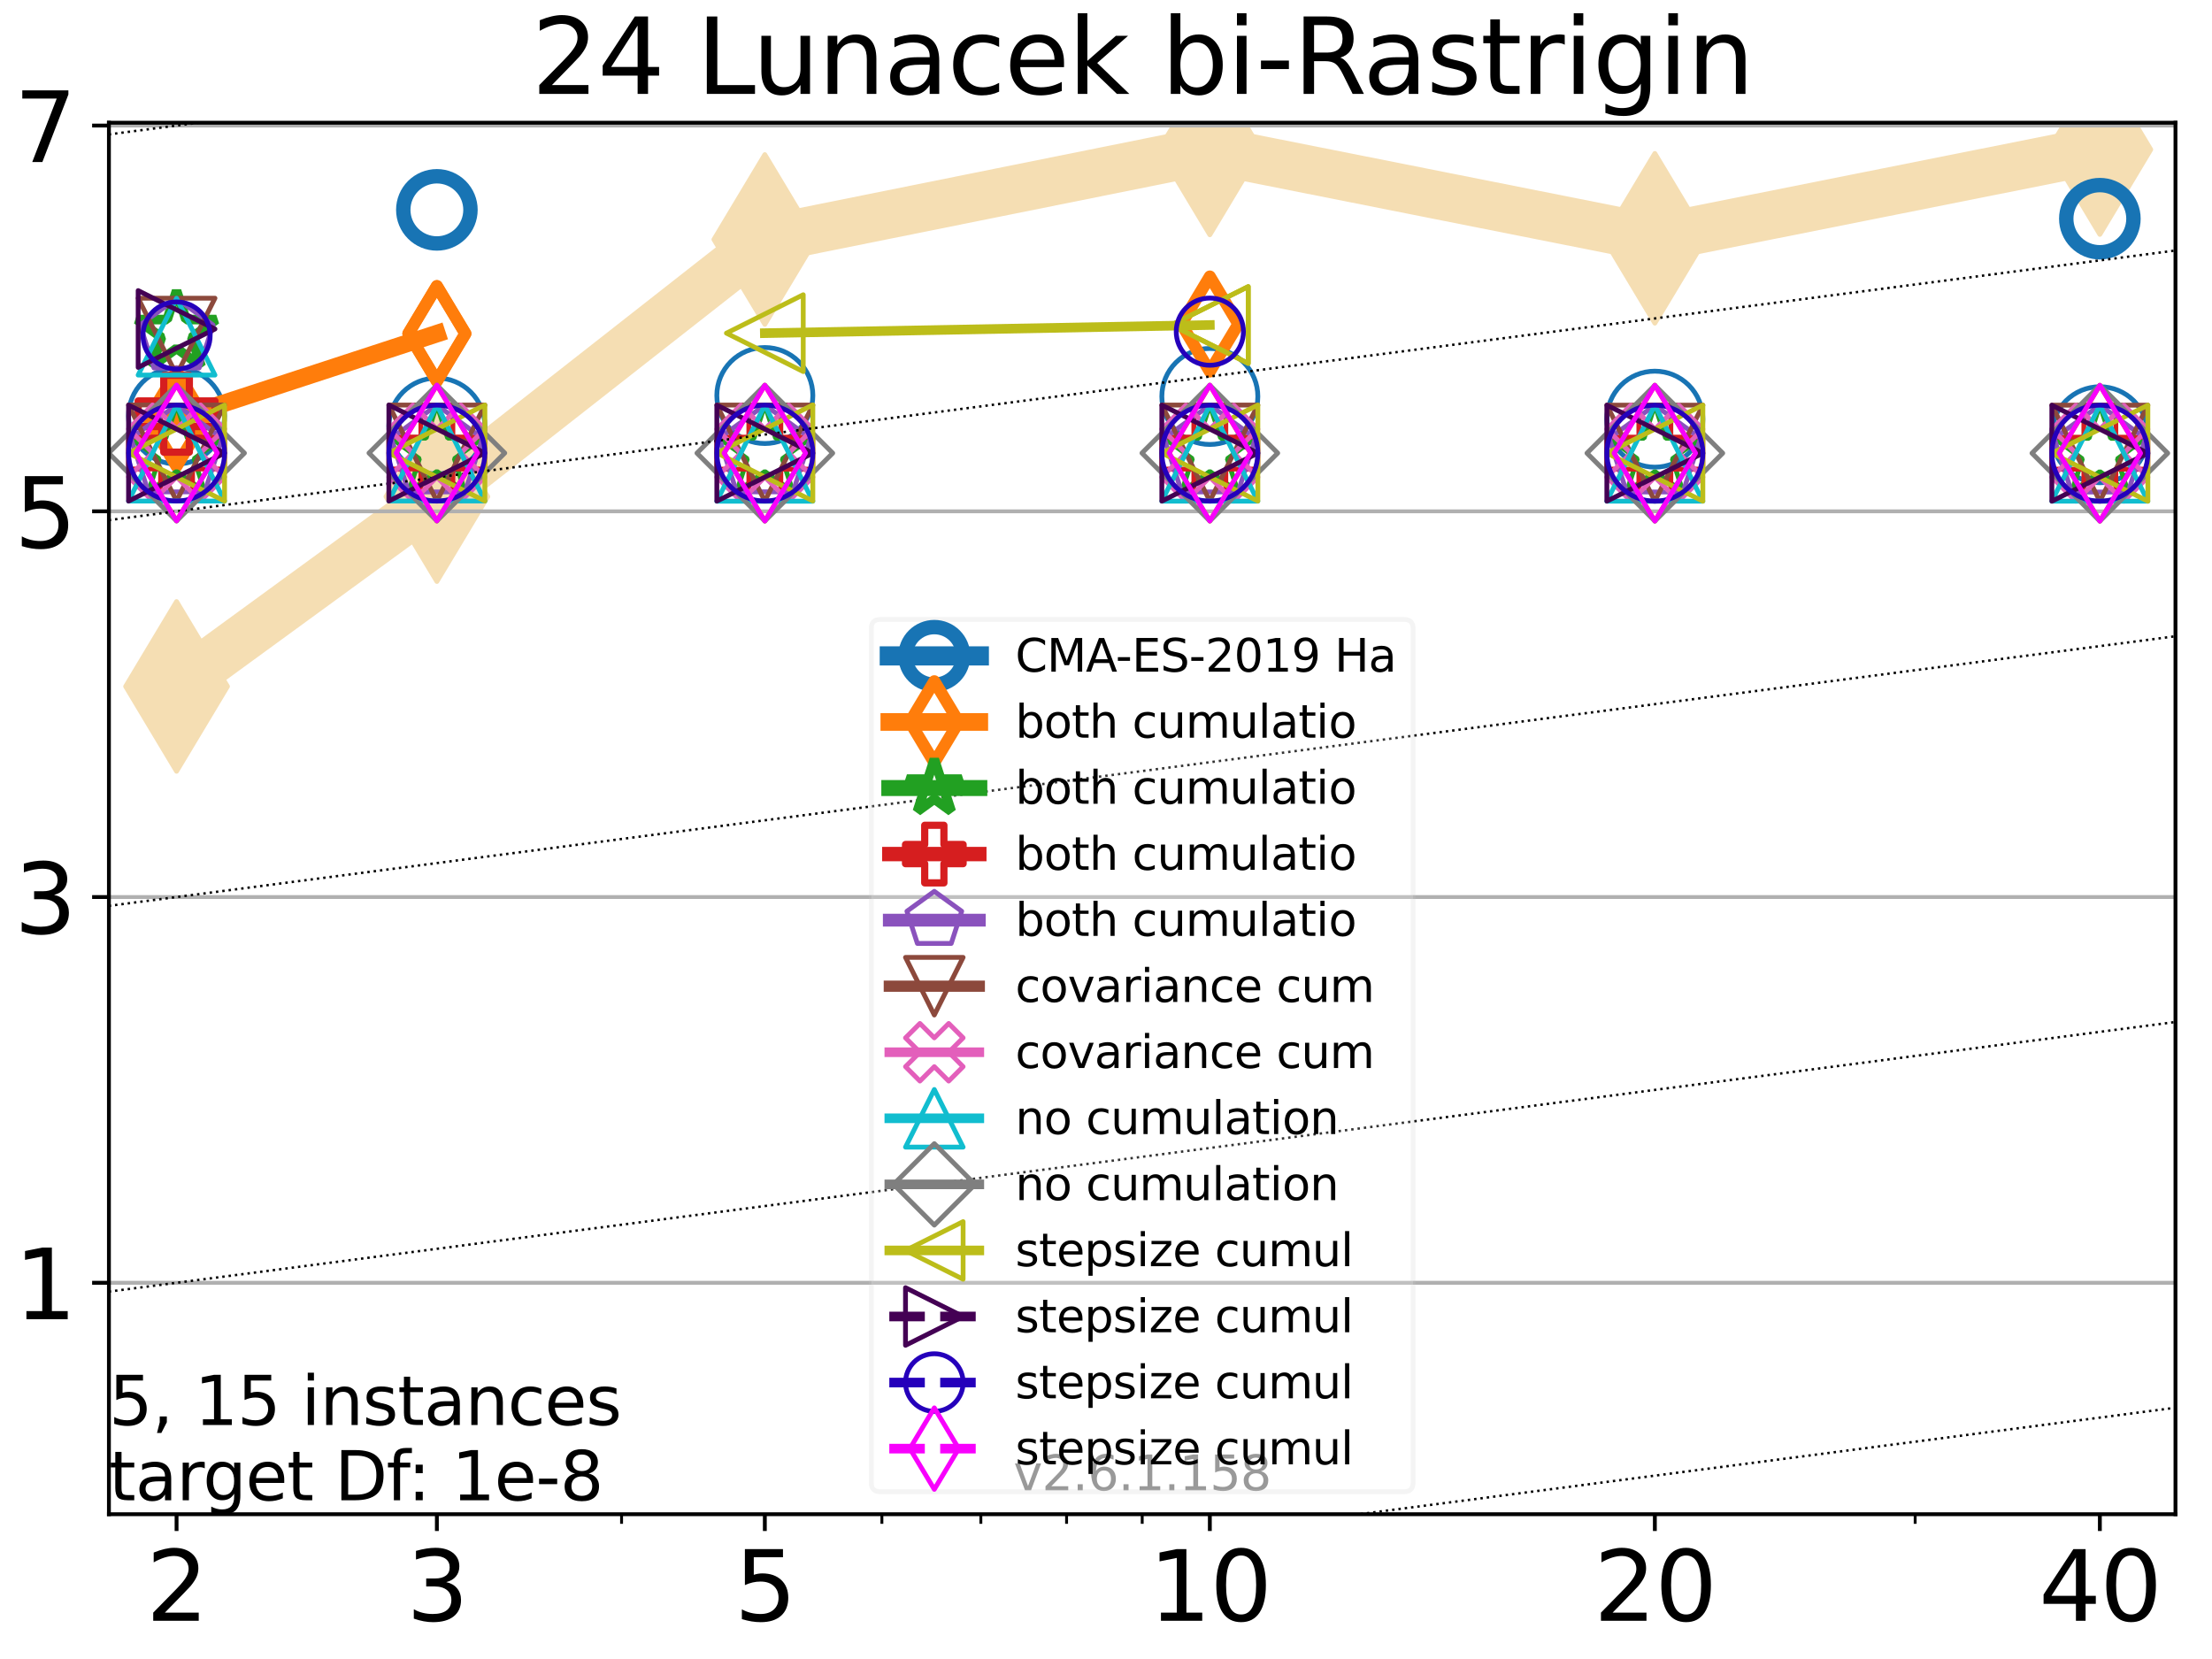 <?xml version="1.0" encoding="utf-8" standalone="no"?>
<!DOCTYPE svg PUBLIC "-//W3C//DTD SVG 1.1//EN"
  "http://www.w3.org/Graphics/SVG/1.1/DTD/svg11.dtd">
<svg xmlns:xlink="http://www.w3.org/1999/xlink" width="460.8pt" height="345.6pt" viewBox="0 0 460.8 345.6" xmlns="http://www.w3.org/2000/svg" version="1.1">
 <defs>
  <style type="text/css">*{stroke-linejoin: round; stroke-linecap: butt}</style>
 </defs>
 <g id="figure_1">
  <g id="patch_1">
   <path d="M 0 345.6 
L 460.8 345.6 
L 460.8 0 
L 0 0 
z
" style="fill: #ffffff"/>
  </g>
  <g id="axes_1">
   <g id="patch_2">
    <path d="M 22.69 315.44 
L 453.192 315.44 
L 453.192 25.56 
L 22.69 25.56 
z
" style="fill: #ffffff"/>
   </g>
   <g id="line2d_1">
    <path d="M 36.781 142.994 
L 91.009 103.454 
L 159.329 49.887 
L 252.032 31.231 
L 344.736 49.645 
L 437.439 31.152 
" clip-path="url(#p743c283b35)" style="fill: none; stroke: #f5deb3; stroke-width: 10; stroke-linecap: square"/>
    <defs>
     <path id="m57c05fdbdc" d="M -0 17.678 
L 10.607 0 
L 0 -17.678 
L -10.607 -0 
z
" style="stroke: #f5deb3; stroke-linejoin: miter"/>
    </defs>
    <g clip-path="url(#p743c283b35)">
     <use xlink:href="#m57c05fdbdc" x="36.781" y="142.994" style="fill: #f5deb3; stroke: #f5deb3; stroke-linejoin: miter"/>
     <use xlink:href="#m57c05fdbdc" x="91.009" y="103.454" style="fill: #f5deb3; stroke: #f5deb3; stroke-linejoin: miter"/>
     <use xlink:href="#m57c05fdbdc" x="159.329" y="49.887" style="fill: #f5deb3; stroke: #f5deb3; stroke-linejoin: miter"/>
     <use xlink:href="#m57c05fdbdc" x="252.032" y="31.231" style="fill: #f5deb3; stroke: #f5deb3; stroke-linejoin: miter"/>
     <use xlink:href="#m57c05fdbdc" x="344.736" y="49.645" style="fill: #f5deb3; stroke: #f5deb3; stroke-linejoin: miter"/>
     <use xlink:href="#m57c05fdbdc" x="437.439" y="31.152" style="fill: #f5deb3; stroke: #f5deb3; stroke-linejoin: miter"/>
    </g>
   </g>
   <g id="matplotlib.axis_1">
    <g id="xtick_1">
     <g id="line2d_2">
      <defs>
       <path id="m7305e9b65c" d="M 0 0 
L 0 3.5 
" style="stroke: #000000; stroke-width: 0.8"/>
      </defs>
      <g>
       <use xlink:href="#m7305e9b65c" x="36.781" y="315.44" style="stroke: #000000; stroke-width: 0.8"/>
      </g>
     </g>
     <g id="text_1">
      <!-- 2 -->
      <g transform="translate(30.419 337.637)scale(0.2 -0.2)">
       <defs>
        <path id="DejaVuSans-32" d="M 1228 531 
L 3431 531 
L 3431 0 
L 469 0 
L 469 531 
Q 828 903 1448 1529 
Q 2069 2156 2228 2338 
Q 2531 2678 2651 2914 
Q 2772 3150 2772 3378 
Q 2772 3750 2511 3984 
Q 2250 4219 1831 4219 
Q 1534 4219 1204 4116 
Q 875 4013 500 3803 
L 500 4441 
Q 881 4594 1212 4672 
Q 1544 4750 1819 4750 
Q 2544 4750 2975 4387 
Q 3406 4025 3406 3419 
Q 3406 3131 3298 2873 
Q 3191 2616 2906 2266 
Q 2828 2175 2409 1742 
Q 1991 1309 1228 531 
z
" transform="scale(0.016)"/>
       </defs>
       <use xlink:href="#DejaVuSans-32"/>
      </g>
     </g>
    </g>
    <g id="xtick_2">
     <g id="line2d_3">
      <g>
       <use xlink:href="#m7305e9b65c" x="91.009" y="315.44" style="stroke: #000000; stroke-width: 0.8"/>
      </g>
     </g>
     <g id="text_2">
      <!-- 3 -->
      <g transform="translate(84.647 337.637)scale(0.2 -0.2)">
       <defs>
        <path id="DejaVuSans-33" d="M 2597 2516 
Q 3050 2419 3304 2112 
Q 3559 1806 3559 1356 
Q 3559 666 3084 287 
Q 2609 -91 1734 -91 
Q 1441 -91 1130 -33 
Q 819 25 488 141 
L 488 750 
Q 750 597 1062 519 
Q 1375 441 1716 441 
Q 2309 441 2620 675 
Q 2931 909 2931 1356 
Q 2931 1769 2642 2001 
Q 2353 2234 1838 2234 
L 1294 2234 
L 1294 2753 
L 1863 2753 
Q 2328 2753 2575 2939 
Q 2822 3125 2822 3475 
Q 2822 3834 2567 4026 
Q 2313 4219 1838 4219 
Q 1578 4219 1281 4162 
Q 984 4106 628 3988 
L 628 4550 
Q 988 4650 1302 4700 
Q 1616 4750 1894 4750 
Q 2613 4750 3031 4423 
Q 3450 4097 3450 3541 
Q 3450 3153 3228 2886 
Q 3006 2619 2597 2516 
z
" transform="scale(0.016)"/>
       </defs>
       <use xlink:href="#DejaVuSans-33"/>
      </g>
     </g>
    </g>
    <g id="xtick_3">
     <g id="line2d_4">
      <g>
       <use xlink:href="#m7305e9b65c" x="159.329" y="315.44" style="stroke: #000000; stroke-width: 0.8"/>
      </g>
     </g>
     <g id="text_3">
      <!-- 5 -->
      <g transform="translate(152.966 337.637)scale(0.2 -0.2)">
       <defs>
        <path id="DejaVuSans-35" d="M 691 4666 
L 3169 4666 
L 3169 4134 
L 1269 4134 
L 1269 2991 
Q 1406 3038 1543 3061 
Q 1681 3084 1819 3084 
Q 2600 3084 3056 2656 
Q 3513 2228 3513 1497 
Q 3513 744 3044 326 
Q 2575 -91 1722 -91 
Q 1428 -91 1123 -41 
Q 819 9 494 109 
L 494 744 
Q 775 591 1075 516 
Q 1375 441 1709 441 
Q 2250 441 2565 725 
Q 2881 1009 2881 1497 
Q 2881 1984 2565 2268 
Q 2250 2553 1709 2553 
Q 1456 2553 1204 2497 
Q 953 2441 691 2322 
L 691 4666 
z
" transform="scale(0.016)"/>
       </defs>
       <use xlink:href="#DejaVuSans-35"/>
      </g>
     </g>
    </g>
    <g id="xtick_4">
     <g id="line2d_5">
      <g>
       <use xlink:href="#m7305e9b65c" x="252.032" y="315.44" style="stroke: #000000; stroke-width: 0.8"/>
      </g>
     </g>
     <g id="text_4">
      <!-- 10 -->
      <g transform="translate(239.307 337.637)scale(0.2 -0.2)">
       <defs>
        <path id="DejaVuSans-31" d="M 794 531 
L 1825 531 
L 1825 4091 
L 703 3866 
L 703 4441 
L 1819 4666 
L 2450 4666 
L 2450 531 
L 3481 531 
L 3481 0 
L 794 0 
L 794 531 
z
" transform="scale(0.016)"/>
        <path id="DejaVuSans-30" d="M 2034 4250 
Q 1547 4250 1301 3770 
Q 1056 3291 1056 2328 
Q 1056 1369 1301 889 
Q 1547 409 2034 409 
Q 2525 409 2770 889 
Q 3016 1369 3016 2328 
Q 3016 3291 2770 3770 
Q 2525 4250 2034 4250 
z
M 2034 4750 
Q 2819 4750 3233 4129 
Q 3647 3509 3647 2328 
Q 3647 1150 3233 529 
Q 2819 -91 2034 -91 
Q 1250 -91 836 529 
Q 422 1150 422 2328 
Q 422 3509 836 4129 
Q 1250 4750 2034 4750 
z
" transform="scale(0.016)"/>
       </defs>
       <use xlink:href="#DejaVuSans-31"/>
       <use xlink:href="#DejaVuSans-30" x="63.623"/>
      </g>
     </g>
    </g>
    <g id="xtick_5">
     <g id="line2d_6">
      <g>
       <use xlink:href="#m7305e9b65c" x="344.736" y="315.44" style="stroke: #000000; stroke-width: 0.8"/>
      </g>
     </g>
     <g id="text_5">
      <!-- 20 -->
      <g transform="translate(332.011 337.637)scale(0.2 -0.2)">
       <use xlink:href="#DejaVuSans-32"/>
       <use xlink:href="#DejaVuSans-30" x="63.623"/>
      </g>
     </g>
    </g>
    <g id="xtick_6">
     <g id="line2d_7">
      <g>
       <use xlink:href="#m7305e9b65c" x="437.439" y="315.44" style="stroke: #000000; stroke-width: 0.8"/>
      </g>
     </g>
     <g id="text_6">
      <!-- 40 -->
      <g transform="translate(424.714 337.637)scale(0.2 -0.2)">
       <defs>
        <path id="DejaVuSans-34" d="M 2419 4116 
L 825 1625 
L 2419 1625 
L 2419 4116 
z
M 2253 4666 
L 3047 4666 
L 3047 1625 
L 3713 1625 
L 3713 1100 
L 3047 1100 
L 3047 0 
L 2419 0 
L 2419 1100 
L 313 1100 
L 313 1709 
L 2253 4666 
z
" transform="scale(0.016)"/>
       </defs>
       <use xlink:href="#DejaVuSans-34"/>
       <use xlink:href="#DejaVuSans-30" x="63.623"/>
      </g>
     </g>
    </g>
    <g id="xtick_7">
     <g id="line2d_8">
      <defs>
       <path id="md87f0ae12a" d="M 0 0 
L 0 2 
" style="stroke: #000000; stroke-width: 0.6"/>
      </defs>
      <g>
       <use xlink:href="#md87f0ae12a" x="129.485" y="315.44" style="stroke: #000000; stroke-width: 0.6"/>
      </g>
     </g>
    </g>
    <g id="xtick_8">
     <g id="line2d_9">
      <g>
       <use xlink:href="#md87f0ae12a" x="183.713" y="315.44" style="stroke: #000000; stroke-width: 0.6"/>
      </g>
     </g>
    </g>
    <g id="xtick_9">
     <g id="line2d_10">
      <g>
       <use xlink:href="#md87f0ae12a" x="204.329" y="315.44" style="stroke: #000000; stroke-width: 0.6"/>
      </g>
     </g>
    </g>
    <g id="xtick_10">
     <g id="line2d_11">
      <g>
       <use xlink:href="#md87f0ae12a" x="222.188" y="315.44" style="stroke: #000000; stroke-width: 0.6"/>
      </g>
     </g>
    </g>
    <g id="xtick_11">
     <g id="line2d_12">
      <g>
       <use xlink:href="#md87f0ae12a" x="237.941" y="315.44" style="stroke: #000000; stroke-width: 0.6"/>
      </g>
     </g>
    </g>
    <g id="xtick_12">
     <g id="line2d_13">
      <g>
       <use xlink:href="#md87f0ae12a" x="398.964" y="315.44" style="stroke: #000000; stroke-width: 0.6"/>
      </g>
     </g>
    </g>
   </g>
   <g id="matplotlib.axis_2">
    <g id="ytick_1">
     <g id="line2d_14">
      <path d="M 22.69 267.227 
L 453.192 267.227 
" clip-path="url(#p743c283b35)" style="fill: none; stroke: #b0b0b0; stroke-width: 0.8; stroke-linecap: square"/>
     </g>
     <g id="line2d_15">
      <defs>
       <path id="m63a59cf661" d="M 0 0 
L -3.5 0 
" style="stroke: #000000; stroke-width: 0.8"/>
      </defs>
      <g>
       <use xlink:href="#m63a59cf661" x="22.69" y="267.227" style="stroke: #000000; stroke-width: 0.8"/>
      </g>
     </g>
     <g id="text_7">
      <!-- 1 -->
      <g transform="translate(2.965 274.825)scale(0.2 -0.2)">
       <use xlink:href="#DejaVuSans-31"/>
      </g>
     </g>
    </g>
    <g id="ytick_2">
     <g id="line2d_16">
      <path d="M 22.69 186.871 
L 453.192 186.871 
" clip-path="url(#p743c283b35)" style="fill: none; stroke: #b0b0b0; stroke-width: 0.8; stroke-linecap: square"/>
     </g>
     <g id="line2d_17">
      <g>
       <use xlink:href="#m63a59cf661" x="22.69" y="186.871" style="stroke: #000000; stroke-width: 0.8"/>
      </g>
     </g>
     <g id="text_8">
      <!-- 3 -->
      <g transform="translate(2.965 194.47)scale(0.2 -0.2)">
       <use xlink:href="#DejaVuSans-33"/>
      </g>
     </g>
    </g>
    <g id="ytick_3">
     <g id="line2d_18">
      <path d="M 22.69 106.516 
L 453.192 106.516 
" clip-path="url(#p743c283b35)" style="fill: none; stroke: #b0b0b0; stroke-width: 0.8; stroke-linecap: square"/>
     </g>
     <g id="line2d_19">
      <g>
       <use xlink:href="#m63a59cf661" x="22.69" y="106.516" style="stroke: #000000; stroke-width: 0.8"/>
      </g>
     </g>
     <g id="text_9">
      <!-- 5 -->
      <g transform="translate(2.965 114.114)scale(0.2 -0.2)">
       <use xlink:href="#DejaVuSans-35"/>
      </g>
     </g>
    </g>
    <g id="ytick_4">
     <g id="line2d_20">
      <path d="M 22.69 26.16 
L 453.192 26.16 
" clip-path="url(#p743c283b35)" style="fill: none; stroke: #b0b0b0; stroke-width: 0.8; stroke-linecap: square"/>
     </g>
     <g id="line2d_21">
      <g>
       <use xlink:href="#m63a59cf661" x="22.69" y="26.16" style="stroke: #000000; stroke-width: 0.8"/>
      </g>
     </g>
     <g id="text_10">
      <!-- 7 -->
      <g transform="translate(2.965 33.759)scale(0.2 -0.2)">
       <defs>
        <path id="DejaVuSans-37" d="M 525 4666 
L 3525 4666 
L 3525 4397 
L 1831 0 
L 1172 0 
L 2766 4134 
L 525 4134 
L 525 4666 
z
" transform="scale(0.016)"/>
       </defs>
       <use xlink:href="#DejaVuSans-37"/>
      </g>
     </g>
    </g>
   </g>
   <g id="line2d_22">
    <path d="M 91.009 43.718 
" clip-path="url(#p743c283b35)" style="fill: none; stroke: #1874b4; stroke-width: 4; stroke-linecap: square"/>
    <defs>
     <path id="mb31c950974" d="M 0 7 
C 1.856 7 3.637 6.262 4.95 4.95 
C 6.262 3.637 7 1.856 7 0 
C 7 -1.856 6.262 -3.637 4.95 -4.95 
C 3.637 -6.262 1.856 -7 0 -7 
C -1.856 -7 -3.637 -6.262 -4.95 -4.95 
C -6.262 -3.637 -7 -1.856 -7 0 
C -7 1.856 -6.262 3.637 -4.95 4.95 
C -3.637 6.262 -1.856 7 0 7 
z
" style="stroke: #1874b4; stroke-width: 3"/>
    </defs>
    <g clip-path="url(#p743c283b35)">
     <use xlink:href="#mb31c950974" x="91.009" y="43.718" style="fill-opacity: 0; stroke: #1874b4; stroke-width: 3"/>
    </g>
   </g>
   <g id="line2d_23">
    <path d="M 437.439 45.556 
" clip-path="url(#p743c283b35)" style="fill: none; stroke: #1874b4; stroke-width: 4; stroke-linecap: square"/>
    <g clip-path="url(#p743c283b35)">
     <use xlink:href="#mb31c950974" x="437.439" y="45.556" style="fill-opacity: 0; stroke: #1874b4; stroke-width: 3"/>
    </g>
   </g>
   <g id="line2d_24"/>
   <g id="line2d_25">
    <defs>
     <path id="mfbec639de8" d="M 0 10 
C 2.652 10 5.196 8.946 7.071 7.071 
C 8.946 5.196 10 2.652 10 0 
C 10 -2.652 8.946 -5.196 7.071 -7.071 
C 5.196 -8.946 2.652 -10 0 -10 
C -2.652 -10 -5.196 -8.946 -7.071 -7.071 
C -8.946 -5.196 -10 -2.652 -10 0 
C -10 2.652 -8.946 5.196 -7.071 7.071 
C -5.196 8.946 -2.652 10 0 10 
z
" style="stroke: #1874b4"/>
    </defs>
    <g clip-path="url(#p743c283b35)">
     <use xlink:href="#mfbec639de8" x="36.781" y="86.663" style="fill-opacity: 0; stroke: #1874b4"/>
     <use xlink:href="#mfbec639de8" x="91.009" y="88.75" style="fill-opacity: 0; stroke: #1874b4"/>
     <use xlink:href="#mfbec639de8" x="159.329" y="82.395" style="fill-opacity: 0; stroke: #1874b4"/>
     <use xlink:href="#mfbec639de8" x="252.032" y="82.59" style="fill-opacity: 0; stroke: #1874b4"/>
     <use xlink:href="#mfbec639de8" x="344.736" y="87.321" style="fill-opacity: 0; stroke: #1874b4"/>
     <use xlink:href="#mfbec639de8" x="437.439" y="90.563" style="fill-opacity: 0; stroke: #1874b4"/>
    </g>
   </g>
   <g id="line2d_26">
    <path d="M 36.781 87.237 
L 91.009 69.5 
" clip-path="url(#p743c283b35)" style="fill: none; stroke: #ff7d0b; stroke-width: 3.667; stroke-linecap: square"/>
    <defs>
     <path id="mc663556fb4" d="M -0 9.899 
L 5.94 0 
L 0 -9.899 
L -5.94 -0 
z
" style="stroke: #ff7d0b; stroke-width: 2.5; stroke-linejoin: miter"/>
    </defs>
    <g clip-path="url(#p743c283b35)">
     <use xlink:href="#mc663556fb4" x="36.781" y="87.237" style="fill-opacity: 0; stroke: #ff7d0b; stroke-width: 2.5; stroke-linejoin: miter"/>
     <use xlink:href="#mc663556fb4" x="91.009" y="69.5" style="fill-opacity: 0; stroke: #ff7d0b; stroke-width: 2.5; stroke-linejoin: miter"/>
    </g>
   </g>
   <g id="line2d_27">
    <path d="M 91.009 69.5 
" clip-path="url(#p743c283b35)" style="fill: none; stroke: #ff7d0b; stroke-width: 3.667; stroke-linecap: square"/>
    <g clip-path="url(#p743c283b35)">
     <use xlink:href="#mc663556fb4" x="91.009" y="69.5" style="fill-opacity: 0; stroke: #ff7d0b; stroke-width: 2.5; stroke-linejoin: miter"/>
    </g>
   </g>
   <g id="line2d_28">
    <path d="M 252.032 67.497 
" clip-path="url(#p743c283b35)" style="fill: none; stroke: #ff7d0b; stroke-width: 3.667; stroke-linecap: square"/>
    <g clip-path="url(#p743c283b35)">
     <use xlink:href="#mc663556fb4" x="252.032" y="67.497" style="fill-opacity: 0; stroke: #ff7d0b; stroke-width: 2.5; stroke-linejoin: miter"/>
    </g>
   </g>
   <g id="line2d_29"/>
   <g id="line2d_30">
    <defs>
     <path id="m7fc8cc403a" d="M -0 14.142 
L 8.485 0 
L -0 -14.142 
L -8.485 -0 
z
" style="stroke: #ff7d0b; stroke-linejoin: miter"/>
    </defs>
    <g clip-path="url(#p743c283b35)">
     <use xlink:href="#m7fc8cc403a" x="36.781" y="94.354" style="fill-opacity: 0; stroke: #ff7d0b; stroke-linejoin: miter"/>
     <use xlink:href="#m7fc8cc403a" x="91.009" y="94.387" style="fill-opacity: 0; stroke: #ff7d0b; stroke-linejoin: miter"/>
     <use xlink:href="#m7fc8cc403a" x="159.329" y="94.39" style="fill-opacity: 0; stroke: #ff7d0b; stroke-linejoin: miter"/>
     <use xlink:href="#m7fc8cc403a" x="252.032" y="94.397" style="fill-opacity: 0; stroke: #ff7d0b; stroke-linejoin: miter"/>
     <use xlink:href="#m7fc8cc403a" x="344.736" y="94.395" style="fill-opacity: 0; stroke: #ff7d0b; stroke-linejoin: miter"/>
     <use xlink:href="#m7fc8cc403a" x="437.439" y="94.409" style="fill-opacity: 0; stroke: #ff7d0b; stroke-linejoin: miter"/>
    </g>
   </g>
   <g id="line2d_31">
    <path d="M 36.781 69.256 
" clip-path="url(#p743c283b35)" style="fill: none; stroke: #22a022; stroke-width: 3.333; stroke-linecap: square"/>
    <defs>
     <path id="m9c6972c716" d="M 0 -8.7 
L -1.953 -2.688 
L -8.274 -2.688 
L -3.16 1.027 
L -5.114 7.038 
L -0 3.323 
L 5.114 7.038 
L 3.16 1.027 
L 8.274 -2.688 
L 1.953 -2.688 
z
" style="stroke: #22a022; stroke-width: 2; stroke-linejoin: bevel"/>
    </defs>
    <g clip-path="url(#p743c283b35)">
     <use xlink:href="#m9c6972c716" x="36.781" y="69.256" style="fill-opacity: 0; stroke: #22a022; stroke-width: 2; stroke-linejoin: bevel"/>
    </g>
   </g>
   <g id="line2d_32"/>
   <g id="line2d_33">
    <defs>
     <path id="mf387147497" d="M 0 -10 
L -2.245 -3.09 
L -9.511 -3.09 
L -3.633 1.18 
L -5.878 8.09 
L -0 3.82 
L 5.878 8.09 
L 3.633 1.18 
L 9.511 -3.09 
L 2.245 -3.09 
z
" style="stroke: #22a022; stroke-linejoin: bevel"/>
    </defs>
    <g clip-path="url(#p743c283b35)">
     <use xlink:href="#mf387147497" x="36.781" y="94.369" style="fill-opacity: 0; stroke: #22a022; stroke-linejoin: bevel"/>
     <use xlink:href="#mf387147497" x="91.009" y="94.375" style="fill-opacity: 0; stroke: #22a022; stroke-linejoin: bevel"/>
     <use xlink:href="#mf387147497" x="159.329" y="94.391" style="fill-opacity: 0; stroke: #22a022; stroke-linejoin: bevel"/>
     <use xlink:href="#mf387147497" x="252.032" y="94.378" style="fill-opacity: 0; stroke: #22a022; stroke-linejoin: bevel"/>
     <use xlink:href="#mf387147497" x="344.736" y="94.397" style="fill-opacity: 0; stroke: #22a022; stroke-linejoin: bevel"/>
     <use xlink:href="#mf387147497" x="437.439" y="94.405" style="fill-opacity: 0; stroke: #22a022; stroke-linejoin: bevel"/>
    </g>
   </g>
   <g id="line2d_34">
    <path d="M 36.781 86.193 
" clip-path="url(#p743c283b35)" style="fill: none; stroke: #d61e1f; stroke-width: 3; stroke-linecap: square"/>
    <defs>
     <path id="mdc3256c7e9" d="M -2.667 8 
L 2.667 8 
L 2.667 2.667 
L 8 2.667 
L 8 -2.667 
L 2.667 -2.667 
L 2.667 -8 
L -2.667 -8 
L -2.667 -2.667 
L -8 -2.667 
L -8 2.667 
L -2.667 2.667 
z
" style="stroke: #d61e1f; stroke-width: 1.5; stroke-linejoin: miter"/>
    </defs>
    <g clip-path="url(#p743c283b35)">
     <use xlink:href="#mdc3256c7e9" x="36.781" y="86.193" style="fill-opacity: 0; stroke: #d61e1f; stroke-width: 1.5; stroke-linejoin: miter"/>
    </g>
   </g>
   <g id="line2d_35"/>
   <g id="line2d_36">
    <defs>
     <path id="m46967e4f43" d="M -3.333 10 
L 3.333 10 
L 3.333 3.333 
L 10 3.333 
L 10 -3.333 
L 3.333 -3.333 
L 3.333 -10 
L -3.333 -10 
L -3.333 -3.333 
L -10 -3.333 
L -10 3.333 
L -3.333 3.333 
z
" style="stroke: #d61e1f; stroke-linejoin: miter"/>
    </defs>
    <g clip-path="url(#p743c283b35)">
     <use xlink:href="#m46967e4f43" x="36.781" y="94.365" style="fill-opacity: 0; stroke: #d61e1f; stroke-linejoin: miter"/>
     <use xlink:href="#m46967e4f43" x="91.009" y="94.37" style="fill-opacity: 0; stroke: #d61e1f; stroke-linejoin: miter"/>
     <use xlink:href="#m46967e4f43" x="159.329" y="94.396" style="fill-opacity: 0; stroke: #d61e1f; stroke-linejoin: miter"/>
     <use xlink:href="#m46967e4f43" x="252.032" y="94.384" style="fill-opacity: 0; stroke: #d61e1f; stroke-linejoin: miter"/>
     <use xlink:href="#m46967e4f43" x="344.736" y="94.395" style="fill-opacity: 0; stroke: #d61e1f; stroke-linejoin: miter"/>
     <use xlink:href="#m46967e4f43" x="437.439" y="94.406" style="fill-opacity: 0; stroke: #d61e1f; stroke-linejoin: miter"/>
    </g>
   </g>
   <g id="line2d_37">
    <path d="M 36.781 70.18 
" clip-path="url(#p743c283b35)" style="fill: none; stroke: #8a52bd; stroke-width: 2.667; stroke-linecap: square"/>
    <defs>
     <path id="m0c31976495" d="M 0 -8 
L -7.608 -2.472 
L -4.702 6.472 
L 4.702 6.472 
L 7.608 -2.472 
z
" style="stroke: #8a52bd; stroke-linejoin: miter"/>
    </defs>
    <g clip-path="url(#p743c283b35)">
     <use xlink:href="#m0c31976495" x="36.781" y="70.18" style="fill-opacity: 0; stroke: #8a52bd; stroke-linejoin: miter"/>
    </g>
   </g>
   <g id="line2d_38"/>
   <g id="line2d_39">
    <defs>
     <path id="mbf9d2746f1" d="M 0 -10 
L -9.511 -3.09 
L -5.878 8.09 
L 5.878 8.09 
L 9.511 -3.09 
z
" style="stroke: #8a52bd; stroke-linejoin: miter"/>
    </defs>
    <g clip-path="url(#p743c283b35)">
     <use xlink:href="#mbf9d2746f1" x="36.781" y="94.373" style="fill-opacity: 0; stroke: #8a52bd; stroke-linejoin: miter"/>
     <use xlink:href="#mbf9d2746f1" x="91.009" y="94.382" style="fill-opacity: 0; stroke: #8a52bd; stroke-linejoin: miter"/>
     <use xlink:href="#mbf9d2746f1" x="159.329" y="94.369" style="fill-opacity: 0; stroke: #8a52bd; stroke-linejoin: miter"/>
     <use xlink:href="#mbf9d2746f1" x="252.032" y="94.388" style="fill-opacity: 0; stroke: #8a52bd; stroke-linejoin: miter"/>
     <use xlink:href="#mbf9d2746f1" x="344.736" y="94.399" style="fill-opacity: 0; stroke: #8a52bd; stroke-linejoin: miter"/>
     <use xlink:href="#mbf9d2746f1" x="437.439" y="94.409" style="fill-opacity: 0; stroke: #8a52bd; stroke-linejoin: miter"/>
    </g>
   </g>
   <g id="line2d_40">
    <path d="M 36.781 70.118 
" clip-path="url(#p743c283b35)" style="fill: none; stroke: #8c493c; stroke-width: 2.333; stroke-linecap: square"/>
    <defs>
     <path id="m154e348f62" d="M -0 8 
L 8 -8 
L -8 -8 
z
" style="stroke: #8c493c; stroke-linejoin: miter"/>
    </defs>
    <g clip-path="url(#p743c283b35)">
     <use xlink:href="#m154e348f62" x="36.781" y="70.118" style="fill-opacity: 0; stroke: #8c493c; stroke-linejoin: miter"/>
    </g>
   </g>
   <g id="line2d_41"/>
   <g id="line2d_42">
    <defs>
     <path id="m351db45d2c" d="M -0 10 
L 10 -10 
L -10 -10 
z
" style="stroke: #8c493c; stroke-linejoin: miter"/>
    </defs>
    <g clip-path="url(#p743c283b35)">
     <use xlink:href="#m351db45d2c" x="36.781" y="94.36" style="fill-opacity: 0; stroke: #8c493c; stroke-linejoin: miter"/>
     <use xlink:href="#m351db45d2c" x="91.009" y="94.38" style="fill-opacity: 0; stroke: #8c493c; stroke-linejoin: miter"/>
     <use xlink:href="#m351db45d2c" x="159.329" y="94.382" style="fill-opacity: 0; stroke: #8c493c; stroke-linejoin: miter"/>
     <use xlink:href="#m351db45d2c" x="252.032" y="94.382" style="fill-opacity: 0; stroke: #8c493c; stroke-linejoin: miter"/>
     <use xlink:href="#m351db45d2c" x="344.736" y="94.402" style="fill-opacity: 0; stroke: #8c493c; stroke-linejoin: miter"/>
     <use xlink:href="#m351db45d2c" x="437.439" y="94.408" style="fill-opacity: 0; stroke: #8c493c; stroke-linejoin: miter"/>
    </g>
   </g>
   <g id="line2d_43"/>
   <g id="line2d_44">
    <defs>
     <path id="mb9c619697b" d="M -5 10 
L 0 5 
L 5 10 
L 10 5 
L 5 0 
L 10 -5 
L 5 -10 
L 0 -5 
L -5 -10 
L -10 -5 
L -5 0 
L -10 5 
z
" style="stroke: #e35fbb; stroke-linejoin: miter"/>
    </defs>
    <g clip-path="url(#p743c283b35)">
     <use xlink:href="#mb9c619697b" x="36.781" y="94.354" style="fill-opacity: 0; stroke: #e35fbb; stroke-linejoin: miter"/>
     <use xlink:href="#mb9c619697b" x="91.009" y="94.386" style="fill-opacity: 0; stroke: #e35fbb; stroke-linejoin: miter"/>
     <use xlink:href="#mb9c619697b" x="159.329" y="94.389" style="fill-opacity: 0; stroke: #e35fbb; stroke-linejoin: miter"/>
     <use xlink:href="#mb9c619697b" x="252.032" y="94.4" style="fill-opacity: 0; stroke: #e35fbb; stroke-linejoin: miter"/>
     <use xlink:href="#mb9c619697b" x="344.736" y="94.398" style="fill-opacity: 0; stroke: #e35fbb; stroke-linejoin: miter"/>
     <use xlink:href="#mb9c619697b" x="437.439" y="94.411" style="fill-opacity: 0; stroke: #e35fbb; stroke-linejoin: miter"/>
    </g>
   </g>
   <g id="line2d_45">
    <path d="M 36.781 70.134 
" clip-path="url(#p743c283b35)" style="fill: none; stroke: #11bdcf; stroke-width: 2; stroke-linecap: square"/>
    <defs>
     <path id="m3dad78d0ee" d="M 0 -8 
L -8 8 
L 8 8 
z
" style="stroke: #11bdcf; stroke-linejoin: miter"/>
    </defs>
    <g clip-path="url(#p743c283b35)">
     <use xlink:href="#m3dad78d0ee" x="36.781" y="70.134" style="fill-opacity: 0; stroke: #11bdcf; stroke-linejoin: miter"/>
    </g>
   </g>
   <g id="line2d_46"/>
   <g id="line2d_47">
    <defs>
     <path id="m845b313a07" d="M 0 -10 
L -10 10 
L 10 10 
z
" style="stroke: #11bdcf; stroke-linejoin: miter"/>
    </defs>
    <g clip-path="url(#p743c283b35)">
     <use xlink:href="#m845b313a07" x="36.781" y="94.382" style="fill-opacity: 0; stroke: #11bdcf; stroke-linejoin: miter"/>
     <use xlink:href="#m845b313a07" x="91.009" y="94.369" style="fill-opacity: 0; stroke: #11bdcf; stroke-linejoin: miter"/>
     <use xlink:href="#m845b313a07" x="159.329" y="94.411" style="fill-opacity: 0; stroke: #11bdcf; stroke-linejoin: miter"/>
     <use xlink:href="#m845b313a07" x="252.032" y="94.4" style="fill-opacity: 0; stroke: #11bdcf; stroke-linejoin: miter"/>
     <use xlink:href="#m845b313a07" x="344.736" y="94.409" style="fill-opacity: 0; stroke: #11bdcf; stroke-linejoin: miter"/>
     <use xlink:href="#m845b313a07" x="437.439" y="94.408" style="fill-opacity: 0; stroke: #11bdcf; stroke-linejoin: miter"/>
    </g>
   </g>
   <g id="line2d_48"/>
   <g id="line2d_49">
    <defs>
     <path id="m9bea87d4b6" d="M -0 14.142 
L 14.142 0 
L 0 -14.142 
L -14.142 -0 
z
" style="stroke: #7f7f7f; stroke-linejoin: miter"/>
    </defs>
    <g clip-path="url(#p743c283b35)">
     <use xlink:href="#m9bea87d4b6" x="36.781" y="94.383" style="fill-opacity: 0; stroke: #7f7f7f; stroke-linejoin: miter"/>
     <use xlink:href="#m9bea87d4b6" x="91.009" y="94.373" style="fill-opacity: 0; stroke: #7f7f7f; stroke-linejoin: miter"/>
     <use xlink:href="#m9bea87d4b6" x="159.329" y="94.393" style="fill-opacity: 0; stroke: #7f7f7f; stroke-linejoin: miter"/>
     <use xlink:href="#m9bea87d4b6" x="252.032" y="94.383" style="fill-opacity: 0; stroke: #7f7f7f; stroke-linejoin: miter"/>
     <use xlink:href="#m9bea87d4b6" x="344.736" y="94.401" style="fill-opacity: 0; stroke: #7f7f7f; stroke-linejoin: miter"/>
     <use xlink:href="#m9bea87d4b6" x="437.439" y="94.407" style="fill-opacity: 0; stroke: #7f7f7f; stroke-linejoin: miter"/>
    </g>
   </g>
   <g id="line2d_50">
    <path d="M 159.329 69.403 
L 252.032 67.703 
" clip-path="url(#p743c283b35)" style="fill: none; stroke: #bcbd1a; stroke-width: 2; stroke-linecap: square"/>
    <defs>
     <path id="m0c1d2b0bbb" d="M -8 -0 
L 8 8 
L 8 -8 
z
" style="stroke: #bcbd1a; stroke-linejoin: miter"/>
    </defs>
    <g clip-path="url(#p743c283b35)">
     <use xlink:href="#m0c1d2b0bbb" x="159.329" y="69.403" style="fill-opacity: 0; stroke: #bcbd1a; stroke-linejoin: miter"/>
     <use xlink:href="#m0c1d2b0bbb" x="252.032" y="67.703" style="fill-opacity: 0; stroke: #bcbd1a; stroke-linejoin: miter"/>
    </g>
   </g>
   <g id="line2d_51">
    <path d="M 252.032 67.703 
" clip-path="url(#p743c283b35)" style="fill: none; stroke: #bcbd1a; stroke-width: 2; stroke-linecap: square"/>
    <g clip-path="url(#p743c283b35)">
     <use xlink:href="#m0c1d2b0bbb" x="252.032" y="67.703" style="fill-opacity: 0; stroke: #bcbd1a; stroke-linejoin: miter"/>
    </g>
   </g>
   <g id="line2d_52"/>
   <g id="line2d_53">
    <defs>
     <path id="m960e355a26" d="M -10 -0 
L 10 10 
L 10 -10 
z
" style="stroke: #bcbd1a; stroke-linejoin: miter"/>
    </defs>
    <g clip-path="url(#p743c283b35)">
     <use xlink:href="#m960e355a26" x="36.781" y="94.378" style="fill-opacity: 0; stroke: #bcbd1a; stroke-linejoin: miter"/>
     <use xlink:href="#m960e355a26" x="91.009" y="94.373" style="fill-opacity: 0; stroke: #bcbd1a; stroke-linejoin: miter"/>
     <use xlink:href="#m960e355a26" x="159.329" y="94.354" style="fill-opacity: 0; stroke: #bcbd1a; stroke-linejoin: miter"/>
     <use xlink:href="#m960e355a26" x="252.032" y="94.376" style="fill-opacity: 0; stroke: #bcbd1a; stroke-linejoin: miter"/>
     <use xlink:href="#m960e355a26" x="344.736" y="94.395" style="fill-opacity: 0; stroke: #bcbd1a; stroke-linejoin: miter"/>
     <use xlink:href="#m960e355a26" x="437.439" y="94.408" style="fill-opacity: 0; stroke: #bcbd1a; stroke-linejoin: miter"/>
    </g>
   </g>
   <g id="line2d_54"/>
   <g id="line2d_55">
    <path d="M 44.31 346.6 
L 461.8 292.131 
" clip-path="url(#p743c283b35)" style="fill: none; stroke-dasharray: 0.5,0.825; stroke-dashoffset: 0; stroke: #000000; stroke-width: 0.5"/>
   </g>
   <g id="line2d_56">
    <path d="M -1 272.156 
L 461.8 211.776 
" clip-path="url(#p743c283b35)" style="fill: none; stroke-dasharray: 0.5,0.825; stroke-dashoffset: 0; stroke: #000000; stroke-width: 0.5"/>
   </g>
   <g id="line2d_57">
    <path d="M -1 191.8 
L 461.8 131.42 
" clip-path="url(#p743c283b35)" style="fill: none; stroke-dasharray: 0.5,0.825; stroke-dashoffset: 0; stroke: #000000; stroke-width: 0.5"/>
   </g>
   <g id="line2d_58">
    <path d="M -1 111.445 
L 461.8 51.065 
" clip-path="url(#p743c283b35)" style="fill: none; stroke-dasharray: 0.5,0.825; stroke-dashoffset: 0; stroke: #000000; stroke-width: 0.5"/>
   </g>
   <g id="line2d_59">
    <path d="M -1 31.089 
L 244.958 -1 
" clip-path="url(#p743c283b35)" style="fill: none; stroke-dasharray: 0.5,0.825; stroke-dashoffset: 0; stroke: #000000; stroke-width: 0.5"/>
   </g>
   <g id="line2d_60">
    <path d="M 36.781 68.539 
" clip-path="url(#p743c283b35)" style="fill: none; stroke-dasharray: 7.4,3.2; stroke-dashoffset: 0; stroke: #440154; stroke-width: 2"/>
    <defs>
     <path id="mf9e15c3b78" d="M 8 0 
L -8 -8 
L -8 8 
z
" style="stroke: #440154; stroke-linejoin: miter"/>
    </defs>
    <g clip-path="url(#p743c283b35)">
     <use xlink:href="#mf9e15c3b78" x="36.781" y="68.539" style="fill-opacity: 0; stroke: #440154; stroke-linejoin: miter"/>
    </g>
   </g>
   <g id="line2d_61"/>
   <g id="line2d_62">
    <defs>
     <path id="m3a1194976b" d="M 10 0 
L -10 -10 
L -10 10 
z
" style="stroke: #440154; stroke-linejoin: miter"/>
    </defs>
    <g clip-path="url(#p743c283b35)">
     <use xlink:href="#m3a1194976b" x="36.781" y="94.384" style="fill-opacity: 0; stroke: #440154; stroke-linejoin: miter"/>
     <use xlink:href="#m3a1194976b" x="91.009" y="94.37" style="fill-opacity: 0; stroke: #440154; stroke-linejoin: miter"/>
     <use xlink:href="#m3a1194976b" x="159.329" y="94.395" style="fill-opacity: 0; stroke: #440154; stroke-linejoin: miter"/>
     <use xlink:href="#m3a1194976b" x="252.032" y="94.388" style="fill-opacity: 0; stroke: #440154; stroke-linejoin: miter"/>
     <use xlink:href="#m3a1194976b" x="344.736" y="94.401" style="fill-opacity: 0; stroke: #440154; stroke-linejoin: miter"/>
     <use xlink:href="#m3a1194976b" x="437.439" y="94.41" style="fill-opacity: 0; stroke: #440154; stroke-linejoin: miter"/>
    </g>
   </g>
   <g id="line2d_63">
    <path d="M 36.781 69.896 
" clip-path="url(#p743c283b35)" style="fill: none; stroke-dasharray: 7.4,3.2; stroke-dashoffset: 0; stroke: #2500bb; stroke-width: 2"/>
    <defs>
     <path id="mbd4359e991" d="M 0 7 
C 1.856 7 3.637 6.262 4.95 4.95 
C 6.262 3.637 7 1.856 7 0 
C 7 -1.856 6.262 -3.637 4.95 -4.95 
C 3.637 -6.262 1.856 -7 0 -7 
C -1.856 -7 -3.637 -6.262 -4.95 -4.95 
C -6.262 -3.637 -7 -1.856 -7 0 
C -7 1.856 -6.262 3.637 -4.95 4.95 
C -3.637 6.262 -1.856 7 0 7 
z
" style="stroke: #2500bb"/>
    </defs>
    <g clip-path="url(#p743c283b35)">
     <use xlink:href="#mbd4359e991" x="36.781" y="69.896" style="fill-opacity: 0; stroke: #2500bb"/>
    </g>
   </g>
   <g id="line2d_64">
    <path d="M 252.032 69.091 
" clip-path="url(#p743c283b35)" style="fill: none; stroke-dasharray: 7.4,3.2; stroke-dashoffset: 0; stroke: #2500bb; stroke-width: 2"/>
    <g clip-path="url(#p743c283b35)">
     <use xlink:href="#mbd4359e991" x="252.032" y="69.091" style="fill-opacity: 0; stroke: #2500bb"/>
    </g>
   </g>
   <g id="line2d_65"/>
   <g id="line2d_66">
    <defs>
     <path id="m7b4d62d476" d="M 0 10 
C 2.652 10 5.196 8.946 7.071 7.071 
C 8.946 5.196 10 2.652 10 0 
C 10 -2.652 8.946 -5.196 7.071 -7.071 
C 5.196 -8.946 2.652 -10 0 -10 
C -2.652 -10 -5.196 -8.946 -7.071 -7.071 
C -8.946 -5.196 -10 -2.652 -10 0 
C -10 2.652 -8.946 5.196 -7.071 7.071 
C -5.196 8.946 -2.652 10 0 10 
z
" style="stroke: #2500bb"/>
    </defs>
    <g clip-path="url(#p743c283b35)">
     <use xlink:href="#m7b4d62d476" x="36.781" y="94.38" style="fill-opacity: 0; stroke: #2500bb"/>
     <use xlink:href="#m7b4d62d476" x="91.009" y="94.394" style="fill-opacity: 0; stroke: #2500bb"/>
     <use xlink:href="#m7b4d62d476" x="159.329" y="94.385" style="fill-opacity: 0; stroke: #2500bb"/>
     <use xlink:href="#m7b4d62d476" x="252.032" y="94.398" style="fill-opacity: 0; stroke: #2500bb"/>
     <use xlink:href="#m7b4d62d476" x="344.736" y="94.406" style="fill-opacity: 0; stroke: #2500bb"/>
     <use xlink:href="#m7b4d62d476" x="437.439" y="94.405" style="fill-opacity: 0; stroke: #2500bb"/>
    </g>
   </g>
   <g id="line2d_67"/>
   <g id="line2d_68">
    <defs>
     <path id="me6aacc13ea" d="M -0 14.142 
L 8.485 0 
L -0 -14.142 
L -8.485 -0 
z
" style="stroke: #f800fd; stroke-linejoin: miter"/>
    </defs>
    <g clip-path="url(#p743c283b35)">
     <use xlink:href="#me6aacc13ea" x="36.781" y="94.366" style="fill-opacity: 0; stroke: #f800fd; stroke-linejoin: miter"/>
     <use xlink:href="#me6aacc13ea" x="91.009" y="94.369" style="fill-opacity: 0; stroke: #f800fd; stroke-linejoin: miter"/>
     <use xlink:href="#me6aacc13ea" x="159.329" y="94.388" style="fill-opacity: 0; stroke: #f800fd; stroke-linejoin: miter"/>
     <use xlink:href="#me6aacc13ea" x="252.032" y="94.382" style="fill-opacity: 0; stroke: #f800fd; stroke-linejoin: miter"/>
     <use xlink:href="#me6aacc13ea" x="344.736" y="94.4" style="fill-opacity: 0; stroke: #f800fd; stroke-linejoin: miter"/>
     <use xlink:href="#me6aacc13ea" x="437.439" y="94.412" style="fill-opacity: 0; stroke: #f800fd; stroke-linejoin: miter"/>
    </g>
   </g>
   <g id="patch_3">
    <path d="M 22.69 315.44 
L 22.69 25.56 
" style="fill: none; stroke: #000000; stroke-width: 0.8; stroke-linejoin: miter; stroke-linecap: square"/>
   </g>
   <g id="patch_4">
    <path d="M 453.192 315.44 
L 453.192 25.56 
" style="fill: none; stroke: #000000; stroke-width: 0.8; stroke-linejoin: miter; stroke-linecap: square"/>
   </g>
   <g id="patch_5">
    <path d="M 22.69 315.44 
L 453.192 315.44 
" style="fill: none; stroke: #000000; stroke-width: 0.8; stroke-linejoin: miter; stroke-linecap: square"/>
   </g>
   <g id="patch_6">
    <path d="M 22.69 25.56 
L 453.192 25.56 
" style="fill: none; stroke: #000000; stroke-width: 0.8; stroke-linejoin: miter; stroke-linecap: square"/>
   </g>
   <g id="text_11">
    <!-- 5, 15 instances -->
    <g transform="translate(22.69 296.851)scale(0.14 -0.14)">
     <defs>
      <path id="DejaVuSans-2c" d="M 750 794 
L 1409 794 
L 1409 256 
L 897 -744 
L 494 -744 
L 750 256 
L 750 794 
z
" transform="scale(0.016)"/>
      <path id="DejaVuSans-20" transform="scale(0.016)"/>
      <path id="DejaVuSans-69" d="M 603 3500 
L 1178 3500 
L 1178 0 
L 603 0 
L 603 3500 
z
M 603 4863 
L 1178 4863 
L 1178 4134 
L 603 4134 
L 603 4863 
z
" transform="scale(0.016)"/>
      <path id="DejaVuSans-6e" d="M 3513 2113 
L 3513 0 
L 2938 0 
L 2938 2094 
Q 2938 2591 2744 2837 
Q 2550 3084 2163 3084 
Q 1697 3084 1428 2787 
Q 1159 2491 1159 1978 
L 1159 0 
L 581 0 
L 581 3500 
L 1159 3500 
L 1159 2956 
Q 1366 3272 1645 3428 
Q 1925 3584 2291 3584 
Q 2894 3584 3203 3211 
Q 3513 2838 3513 2113 
z
" transform="scale(0.016)"/>
      <path id="DejaVuSans-73" d="M 2834 3397 
L 2834 2853 
Q 2591 2978 2328 3040 
Q 2066 3103 1784 3103 
Q 1356 3103 1142 2972 
Q 928 2841 928 2578 
Q 928 2378 1081 2264 
Q 1234 2150 1697 2047 
L 1894 2003 
Q 2506 1872 2764 1633 
Q 3022 1394 3022 966 
Q 3022 478 2636 193 
Q 2250 -91 1575 -91 
Q 1294 -91 989 -36 
Q 684 19 347 128 
L 347 722 
Q 666 556 975 473 
Q 1284 391 1588 391 
Q 1994 391 2212 530 
Q 2431 669 2431 922 
Q 2431 1156 2273 1281 
Q 2116 1406 1581 1522 
L 1381 1569 
Q 847 1681 609 1914 
Q 372 2147 372 2553 
Q 372 3047 722 3315 
Q 1072 3584 1716 3584 
Q 2034 3584 2315 3537 
Q 2597 3491 2834 3397 
z
" transform="scale(0.016)"/>
      <path id="DejaVuSans-74" d="M 1172 4494 
L 1172 3500 
L 2356 3500 
L 2356 3053 
L 1172 3053 
L 1172 1153 
Q 1172 725 1289 603 
Q 1406 481 1766 481 
L 2356 481 
L 2356 0 
L 1766 0 
Q 1100 0 847 248 
Q 594 497 594 1153 
L 594 3053 
L 172 3053 
L 172 3500 
L 594 3500 
L 594 4494 
L 1172 4494 
z
" transform="scale(0.016)"/>
      <path id="DejaVuSans-61" d="M 2194 1759 
Q 1497 1759 1228 1600 
Q 959 1441 959 1056 
Q 959 750 1161 570 
Q 1363 391 1709 391 
Q 2188 391 2477 730 
Q 2766 1069 2766 1631 
L 2766 1759 
L 2194 1759 
z
M 3341 1997 
L 3341 0 
L 2766 0 
L 2766 531 
Q 2569 213 2275 61 
Q 1981 -91 1556 -91 
Q 1019 -91 701 211 
Q 384 513 384 1019 
Q 384 1609 779 1909 
Q 1175 2209 1959 2209 
L 2766 2209 
L 2766 2266 
Q 2766 2663 2505 2880 
Q 2244 3097 1772 3097 
Q 1472 3097 1187 3025 
Q 903 2953 641 2809 
L 641 3341 
Q 956 3463 1253 3523 
Q 1550 3584 1831 3584 
Q 2591 3584 2966 3190 
Q 3341 2797 3341 1997 
z
" transform="scale(0.016)"/>
      <path id="DejaVuSans-63" d="M 3122 3366 
L 3122 2828 
Q 2878 2963 2633 3030 
Q 2388 3097 2138 3097 
Q 1578 3097 1268 2742 
Q 959 2388 959 1747 
Q 959 1106 1268 751 
Q 1578 397 2138 397 
Q 2388 397 2633 464 
Q 2878 531 3122 666 
L 3122 134 
Q 2881 22 2623 -34 
Q 2366 -91 2075 -91 
Q 1284 -91 818 406 
Q 353 903 353 1747 
Q 353 2603 823 3093 
Q 1294 3584 2113 3584 
Q 2378 3584 2631 3529 
Q 2884 3475 3122 3366 
z
" transform="scale(0.016)"/>
      <path id="DejaVuSans-65" d="M 3597 1894 
L 3597 1613 
L 953 1613 
Q 991 1019 1311 708 
Q 1631 397 2203 397 
Q 2534 397 2845 478 
Q 3156 559 3463 722 
L 3463 178 
Q 3153 47 2828 -22 
Q 2503 -91 2169 -91 
Q 1331 -91 842 396 
Q 353 884 353 1716 
Q 353 2575 817 3079 
Q 1281 3584 2069 3584 
Q 2775 3584 3186 3129 
Q 3597 2675 3597 1894 
z
M 3022 2063 
Q 3016 2534 2758 2815 
Q 2500 3097 2075 3097 
Q 1594 3097 1305 2825 
Q 1016 2553 972 2059 
L 3022 2063 
z
" transform="scale(0.016)"/>
     </defs>
     <use xlink:href="#DejaVuSans-35"/>
     <use xlink:href="#DejaVuSans-2c" x="63.623"/>
     <use xlink:href="#DejaVuSans-20" x="95.41"/>
     <use xlink:href="#DejaVuSans-31" x="127.197"/>
     <use xlink:href="#DejaVuSans-35" x="190.82"/>
     <use xlink:href="#DejaVuSans-20" x="254.443"/>
     <use xlink:href="#DejaVuSans-69" x="286.23"/>
     <use xlink:href="#DejaVuSans-6e" x="314.014"/>
     <use xlink:href="#DejaVuSans-73" x="377.393"/>
     <use xlink:href="#DejaVuSans-74" x="429.492"/>
     <use xlink:href="#DejaVuSans-61" x="468.701"/>
     <use xlink:href="#DejaVuSans-6e" x="529.98"/>
     <use xlink:href="#DejaVuSans-63" x="593.359"/>
     <use xlink:href="#DejaVuSans-65" x="648.34"/>
     <use xlink:href="#DejaVuSans-73" x="709.863"/>
    </g>
    <!-- target Df: 1e-8 -->
    <g transform="translate(22.69 312.528)scale(0.14 -0.14)">
     <defs>
      <path id="DejaVuSans-72" d="M 2631 2963 
Q 2534 3019 2420 3045 
Q 2306 3072 2169 3072 
Q 1681 3072 1420 2755 
Q 1159 2438 1159 1844 
L 1159 0 
L 581 0 
L 581 3500 
L 1159 3500 
L 1159 2956 
Q 1341 3275 1631 3429 
Q 1922 3584 2338 3584 
Q 2397 3584 2469 3576 
Q 2541 3569 2628 3553 
L 2631 2963 
z
" transform="scale(0.016)"/>
      <path id="DejaVuSans-67" d="M 2906 1791 
Q 2906 2416 2648 2759 
Q 2391 3103 1925 3103 
Q 1463 3103 1205 2759 
Q 947 2416 947 1791 
Q 947 1169 1205 825 
Q 1463 481 1925 481 
Q 2391 481 2648 825 
Q 2906 1169 2906 1791 
z
M 3481 434 
Q 3481 -459 3084 -895 
Q 2688 -1331 1869 -1331 
Q 1566 -1331 1297 -1286 
Q 1028 -1241 775 -1147 
L 775 -588 
Q 1028 -725 1275 -790 
Q 1522 -856 1778 -856 
Q 2344 -856 2625 -561 
Q 2906 -266 2906 331 
L 2906 616 
Q 2728 306 2450 153 
Q 2172 0 1784 0 
Q 1141 0 747 490 
Q 353 981 353 1791 
Q 353 2603 747 3093 
Q 1141 3584 1784 3584 
Q 2172 3584 2450 3431 
Q 2728 3278 2906 2969 
L 2906 3500 
L 3481 3500 
L 3481 434 
z
" transform="scale(0.016)"/>
      <path id="DejaVuSans-44" d="M 1259 4147 
L 1259 519 
L 2022 519 
Q 2988 519 3436 956 
Q 3884 1394 3884 2338 
Q 3884 3275 3436 3711 
Q 2988 4147 2022 4147 
L 1259 4147 
z
M 628 4666 
L 1925 4666 
Q 3281 4666 3915 4102 
Q 4550 3538 4550 2338 
Q 4550 1131 3912 565 
Q 3275 0 1925 0 
L 628 0 
L 628 4666 
z
" transform="scale(0.016)"/>
      <path id="DejaVuSans-66" d="M 2375 4863 
L 2375 4384 
L 1825 4384 
Q 1516 4384 1395 4259 
Q 1275 4134 1275 3809 
L 1275 3500 
L 2222 3500 
L 2222 3053 
L 1275 3053 
L 1275 0 
L 697 0 
L 697 3053 
L 147 3053 
L 147 3500 
L 697 3500 
L 697 3744 
Q 697 4328 969 4595 
Q 1241 4863 1831 4863 
L 2375 4863 
z
" transform="scale(0.016)"/>
      <path id="DejaVuSans-3a" d="M 750 794 
L 1409 794 
L 1409 0 
L 750 0 
L 750 794 
z
M 750 3309 
L 1409 3309 
L 1409 2516 
L 750 2516 
L 750 3309 
z
" transform="scale(0.016)"/>
      <path id="DejaVuSans-2d" d="M 313 2009 
L 1997 2009 
L 1997 1497 
L 313 1497 
L 313 2009 
z
" transform="scale(0.016)"/>
      <path id="DejaVuSans-38" d="M 2034 2216 
Q 1584 2216 1326 1975 
Q 1069 1734 1069 1313 
Q 1069 891 1326 650 
Q 1584 409 2034 409 
Q 2484 409 2743 651 
Q 3003 894 3003 1313 
Q 3003 1734 2745 1975 
Q 2488 2216 2034 2216 
z
M 1403 2484 
Q 997 2584 770 2862 
Q 544 3141 544 3541 
Q 544 4100 942 4425 
Q 1341 4750 2034 4750 
Q 2731 4750 3128 4425 
Q 3525 4100 3525 3541 
Q 3525 3141 3298 2862 
Q 3072 2584 2669 2484 
Q 3125 2378 3379 2068 
Q 3634 1759 3634 1313 
Q 3634 634 3220 271 
Q 2806 -91 2034 -91 
Q 1263 -91 848 271 
Q 434 634 434 1313 
Q 434 1759 690 2068 
Q 947 2378 1403 2484 
z
M 1172 3481 
Q 1172 3119 1398 2916 
Q 1625 2713 2034 2713 
Q 2441 2713 2670 2916 
Q 2900 3119 2900 3481 
Q 2900 3844 2670 4047 
Q 2441 4250 2034 4250 
Q 1625 4250 1398 4047 
Q 1172 3844 1172 3481 
z
" transform="scale(0.016)"/>
     </defs>
     <use xlink:href="#DejaVuSans-74"/>
     <use xlink:href="#DejaVuSans-61" x="39.209"/>
     <use xlink:href="#DejaVuSans-72" x="100.488"/>
     <use xlink:href="#DejaVuSans-67" x="139.852"/>
     <use xlink:href="#DejaVuSans-65" x="203.328"/>
     <use xlink:href="#DejaVuSans-74" x="264.852"/>
     <use xlink:href="#DejaVuSans-20" x="304.061"/>
     <use xlink:href="#DejaVuSans-44" x="335.848"/>
     <use xlink:href="#DejaVuSans-66" x="412.85"/>
     <use xlink:href="#DejaVuSans-3a" x="444.43"/>
     <use xlink:href="#DejaVuSans-20" x="478.121"/>
     <use xlink:href="#DejaVuSans-31" x="509.908"/>
     <use xlink:href="#DejaVuSans-65" x="573.531"/>
     <use xlink:href="#DejaVuSans-2d" x="635.055"/>
     <use xlink:href="#DejaVuSans-38" x="671.139"/>
    </g>
   </g>
   <g id="text_12">
    <!-- v2.6.1.158 -->
    <g style="fill: #808080" transform="translate(211.127 310.462)scale(0.1 -0.1)">
     <defs>
      <path id="DejaVuSans-76" d="M 191 3500 
L 800 3500 
L 1894 563 
L 2988 3500 
L 3597 3500 
L 2284 0 
L 1503 0 
L 191 3500 
z
" transform="scale(0.016)"/>
      <path id="DejaVuSans-2e" d="M 684 794 
L 1344 794 
L 1344 0 
L 684 0 
L 684 794 
z
" transform="scale(0.016)"/>
      <path id="DejaVuSans-36" d="M 2113 2584 
Q 1688 2584 1439 2293 
Q 1191 2003 1191 1497 
Q 1191 994 1439 701 
Q 1688 409 2113 409 
Q 2538 409 2786 701 
Q 3034 994 3034 1497 
Q 3034 2003 2786 2293 
Q 2538 2584 2113 2584 
z
M 3366 4563 
L 3366 3988 
Q 3128 4100 2886 4159 
Q 2644 4219 2406 4219 
Q 1781 4219 1451 3797 
Q 1122 3375 1075 2522 
Q 1259 2794 1537 2939 
Q 1816 3084 2150 3084 
Q 2853 3084 3261 2657 
Q 3669 2231 3669 1497 
Q 3669 778 3244 343 
Q 2819 -91 2113 -91 
Q 1303 -91 875 529 
Q 447 1150 447 2328 
Q 447 3434 972 4092 
Q 1497 4750 2381 4750 
Q 2619 4750 2861 4703 
Q 3103 4656 3366 4563 
z
" transform="scale(0.016)"/>
     </defs>
     <use xlink:href="#DejaVuSans-76"/>
     <use xlink:href="#DejaVuSans-32" x="59.18"/>
     <use xlink:href="#DejaVuSans-2e" x="122.803"/>
     <use xlink:href="#DejaVuSans-36" x="154.59"/>
     <use xlink:href="#DejaVuSans-2e" x="218.213"/>
     <use xlink:href="#DejaVuSans-31" x="250"/>
     <use xlink:href="#DejaVuSans-2e" x="313.623"/>
     <use xlink:href="#DejaVuSans-31" x="345.41"/>
     <use xlink:href="#DejaVuSans-35" x="409.033"/>
     <use xlink:href="#DejaVuSans-38" x="472.656"/>
    </g>
   </g>
   <g id="text_13">
    <!-- 24 Lunacek bi-Rastrigin -->
    <g transform="translate(110.725 19.56)scale(0.216 -0.216)">
     <defs>
      <path id="DejaVuSans-4c" d="M 628 4666 
L 1259 4666 
L 1259 531 
L 3531 531 
L 3531 0 
L 628 0 
L 628 4666 
z
" transform="scale(0.016)"/>
      <path id="DejaVuSans-75" d="M 544 1381 
L 544 3500 
L 1119 3500 
L 1119 1403 
Q 1119 906 1312 657 
Q 1506 409 1894 409 
Q 2359 409 2629 706 
Q 2900 1003 2900 1516 
L 2900 3500 
L 3475 3500 
L 3475 0 
L 2900 0 
L 2900 538 
Q 2691 219 2414 64 
Q 2138 -91 1772 -91 
Q 1169 -91 856 284 
Q 544 659 544 1381 
z
M 1991 3584 
L 1991 3584 
z
" transform="scale(0.016)"/>
      <path id="DejaVuSans-6b" d="M 581 4863 
L 1159 4863 
L 1159 1991 
L 2875 3500 
L 3609 3500 
L 1753 1863 
L 3688 0 
L 2938 0 
L 1159 1709 
L 1159 0 
L 581 0 
L 581 4863 
z
" transform="scale(0.016)"/>
      <path id="DejaVuSans-62" d="M 3116 1747 
Q 3116 2381 2855 2742 
Q 2594 3103 2138 3103 
Q 1681 3103 1420 2742 
Q 1159 2381 1159 1747 
Q 1159 1113 1420 752 
Q 1681 391 2138 391 
Q 2594 391 2855 752 
Q 3116 1113 3116 1747 
z
M 1159 2969 
Q 1341 3281 1617 3432 
Q 1894 3584 2278 3584 
Q 2916 3584 3314 3078 
Q 3713 2572 3713 1747 
Q 3713 922 3314 415 
Q 2916 -91 2278 -91 
Q 1894 -91 1617 61 
Q 1341 213 1159 525 
L 1159 0 
L 581 0 
L 581 4863 
L 1159 4863 
L 1159 2969 
z
" transform="scale(0.016)"/>
      <path id="DejaVuSans-52" d="M 2841 2188 
Q 3044 2119 3236 1894 
Q 3428 1669 3622 1275 
L 4263 0 
L 3584 0 
L 2988 1197 
Q 2756 1666 2539 1819 
Q 2322 1972 1947 1972 
L 1259 1972 
L 1259 0 
L 628 0 
L 628 4666 
L 2053 4666 
Q 2853 4666 3247 4331 
Q 3641 3997 3641 3322 
Q 3641 2881 3436 2590 
Q 3231 2300 2841 2188 
z
M 1259 4147 
L 1259 2491 
L 2053 2491 
Q 2509 2491 2742 2702 
Q 2975 2913 2975 3322 
Q 2975 3731 2742 3939 
Q 2509 4147 2053 4147 
L 1259 4147 
z
" transform="scale(0.016)"/>
     </defs>
     <use xlink:href="#DejaVuSans-32"/>
     <use xlink:href="#DejaVuSans-34" x="63.623"/>
     <use xlink:href="#DejaVuSans-20" x="127.246"/>
     <use xlink:href="#DejaVuSans-4c" x="159.033"/>
     <use xlink:href="#DejaVuSans-75" x="212.996"/>
     <use xlink:href="#DejaVuSans-6e" x="276.375"/>
     <use xlink:href="#DejaVuSans-61" x="339.754"/>
     <use xlink:href="#DejaVuSans-63" x="401.033"/>
     <use xlink:href="#DejaVuSans-65" x="456.014"/>
     <use xlink:href="#DejaVuSans-6b" x="517.537"/>
     <use xlink:href="#DejaVuSans-20" x="575.447"/>
     <use xlink:href="#DejaVuSans-62" x="607.234"/>
     <use xlink:href="#DejaVuSans-69" x="670.711"/>
     <use xlink:href="#DejaVuSans-2d" x="698.494"/>
     <use xlink:href="#DejaVuSans-52" x="734.578"/>
     <use xlink:href="#DejaVuSans-61" x="801.811"/>
     <use xlink:href="#DejaVuSans-73" x="863.09"/>
     <use xlink:href="#DejaVuSans-74" x="915.189"/>
     <use xlink:href="#DejaVuSans-72" x="954.398"/>
     <use xlink:href="#DejaVuSans-69" x="995.512"/>
     <use xlink:href="#DejaVuSans-67" x="1023.295"/>
     <use xlink:href="#DejaVuSans-69" x="1086.771"/>
     <use xlink:href="#DejaVuSans-6e" x="1114.555"/>
    </g>
   </g>
   <g id="legend_1">
    <g id="patch_7">
     <path d="M 183.383 310.752 
L 292.499 310.752 
Q 294.374 310.752 294.374 308.877 
L 294.374 130.92 
Q 294.374 129.045 292.499 129.045 
L 183.383 129.045 
Q 181.508 129.045 181.508 130.92 
L 181.508 308.877 
Q 181.508 310.752 183.383 310.752 
z
" style="fill: #ffffff; opacity: 0.2; stroke: #cccccc; stroke-linejoin: miter"/>
    </g>
    <g id="line2d_69">
     <path d="M 185.259 136.637 
L 194.634 136.637 
L 204.009 136.637 
" style="fill: none; stroke: #1874b4; stroke-width: 4; stroke-linecap: square"/>
     <defs>
      <path id="madf3bec34a" d="M 0 6 
C 1.591 6 3.117 5.368 4.243 4.243 
C 5.368 3.117 6 1.591 6 0 
C 6 -1.591 5.368 -3.117 4.243 -4.243 
C 3.117 -5.368 1.591 -6 0 -6 
C -1.591 -6 -3.117 -5.368 -4.243 -4.243 
C -5.368 -3.117 -6 -1.591 -6 0 
C -6 1.591 -5.368 3.117 -4.243 4.243 
C -3.117 5.368 -1.591 6 0 6 
z
" style="stroke: #1874b4; stroke-width: 3"/>
     </defs>
     <g>
      <use xlink:href="#madf3bec34a" x="194.634" y="136.637" style="fill-opacity: 0; stroke: #1874b4; stroke-width: 3"/>
     </g>
    </g>
    <g id="text_14">
     <!-- CMA-ES-2019 Ha -->
     <g transform="translate(211.509 139.919)scale(0.094 -0.094)">
      <defs>
       <path id="DejaVuSans-43" d="M 4122 4306 
L 4122 3641 
Q 3803 3938 3442 4084 
Q 3081 4231 2675 4231 
Q 1875 4231 1450 3742 
Q 1025 3253 1025 2328 
Q 1025 1406 1450 917 
Q 1875 428 2675 428 
Q 3081 428 3442 575 
Q 3803 722 4122 1019 
L 4122 359 
Q 3791 134 3420 21 
Q 3050 -91 2638 -91 
Q 1578 -91 968 557 
Q 359 1206 359 2328 
Q 359 3453 968 4101 
Q 1578 4750 2638 4750 
Q 3056 4750 3426 4639 
Q 3797 4528 4122 4306 
z
" transform="scale(0.016)"/>
       <path id="DejaVuSans-4d" d="M 628 4666 
L 1569 4666 
L 2759 1491 
L 3956 4666 
L 4897 4666 
L 4897 0 
L 4281 0 
L 4281 4097 
L 3078 897 
L 2444 897 
L 1241 4097 
L 1241 0 
L 628 0 
L 628 4666 
z
" transform="scale(0.016)"/>
       <path id="DejaVuSans-41" d="M 2188 4044 
L 1331 1722 
L 3047 1722 
L 2188 4044 
z
M 1831 4666 
L 2547 4666 
L 4325 0 
L 3669 0 
L 3244 1197 
L 1141 1197 
L 716 0 
L 50 0 
L 1831 4666 
z
" transform="scale(0.016)"/>
       <path id="DejaVuSans-45" d="M 628 4666 
L 3578 4666 
L 3578 4134 
L 1259 4134 
L 1259 2753 
L 3481 2753 
L 3481 2222 
L 1259 2222 
L 1259 531 
L 3634 531 
L 3634 0 
L 628 0 
L 628 4666 
z
" transform="scale(0.016)"/>
       <path id="DejaVuSans-53" d="M 3425 4513 
L 3425 3897 
Q 3066 4069 2747 4153 
Q 2428 4238 2131 4238 
Q 1616 4238 1336 4038 
Q 1056 3838 1056 3469 
Q 1056 3159 1242 3001 
Q 1428 2844 1947 2747 
L 2328 2669 
Q 3034 2534 3370 2195 
Q 3706 1856 3706 1288 
Q 3706 609 3251 259 
Q 2797 -91 1919 -91 
Q 1588 -91 1214 -16 
Q 841 59 441 206 
L 441 856 
Q 825 641 1194 531 
Q 1563 422 1919 422 
Q 2459 422 2753 634 
Q 3047 847 3047 1241 
Q 3047 1584 2836 1778 
Q 2625 1972 2144 2069 
L 1759 2144 
Q 1053 2284 737 2584 
Q 422 2884 422 3419 
Q 422 4038 858 4394 
Q 1294 4750 2059 4750 
Q 2388 4750 2728 4690 
Q 3069 4631 3425 4513 
z
" transform="scale(0.016)"/>
       <path id="DejaVuSans-39" d="M 703 97 
L 703 672 
Q 941 559 1184 500 
Q 1428 441 1663 441 
Q 2288 441 2617 861 
Q 2947 1281 2994 2138 
Q 2813 1869 2534 1725 
Q 2256 1581 1919 1581 
Q 1219 1581 811 2004 
Q 403 2428 403 3163 
Q 403 3881 828 4315 
Q 1253 4750 1959 4750 
Q 2769 4750 3195 4129 
Q 3622 3509 3622 2328 
Q 3622 1225 3098 567 
Q 2575 -91 1691 -91 
Q 1453 -91 1209 -44 
Q 966 3 703 97 
z
M 1959 2075 
Q 2384 2075 2632 2365 
Q 2881 2656 2881 3163 
Q 2881 3666 2632 3958 
Q 2384 4250 1959 4250 
Q 1534 4250 1286 3958 
Q 1038 3666 1038 3163 
Q 1038 2656 1286 2365 
Q 1534 2075 1959 2075 
z
" transform="scale(0.016)"/>
       <path id="DejaVuSans-48" d="M 628 4666 
L 1259 4666 
L 1259 2753 
L 3553 2753 
L 3553 4666 
L 4184 4666 
L 4184 0 
L 3553 0 
L 3553 2222 
L 1259 2222 
L 1259 0 
L 628 0 
L 628 4666 
z
" transform="scale(0.016)"/>
      </defs>
      <use xlink:href="#DejaVuSans-43"/>
      <use xlink:href="#DejaVuSans-4d" x="69.824"/>
      <use xlink:href="#DejaVuSans-41" x="156.104"/>
      <use xlink:href="#DejaVuSans-2d" x="222.262"/>
      <use xlink:href="#DejaVuSans-45" x="258.346"/>
      <use xlink:href="#DejaVuSans-53" x="321.529"/>
      <use xlink:href="#DejaVuSans-2d" x="385.006"/>
      <use xlink:href="#DejaVuSans-32" x="421.09"/>
      <use xlink:href="#DejaVuSans-30" x="484.713"/>
      <use xlink:href="#DejaVuSans-31" x="548.336"/>
      <use xlink:href="#DejaVuSans-39" x="611.959"/>
      <use xlink:href="#DejaVuSans-20" x="675.582"/>
      <use xlink:href="#DejaVuSans-48" x="707.369"/>
      <use xlink:href="#DejaVuSans-61" x="782.564"/>
     </g>
    </g>
    <g id="line2d_70">
     <path d="M 185.259 150.398 
L 194.634 150.398 
L 204.009 150.398 
" style="fill: none; stroke: #ff7d0b; stroke-width: 3.667; stroke-linecap: square"/>
     <defs>
      <path id="m31eef344ee" d="M -0 8.485 
L 5.091 0 
L 0 -8.485 
L -5.091 -0 
z
" style="stroke: #ff7d0b; stroke-width: 2.5; stroke-linejoin: miter"/>
     </defs>
     <g>
      <use xlink:href="#m31eef344ee" x="194.634" y="150.398" style="fill-opacity: 0; stroke: #ff7d0b; stroke-width: 2.5; stroke-linejoin: miter"/>
     </g>
    </g>
    <g id="text_15">
     <!-- both cumulatio -->
     <g transform="translate(211.509 153.68)scale(0.094 -0.094)">
      <defs>
       <path id="DejaVuSans-6f" d="M 1959 3097 
Q 1497 3097 1228 2736 
Q 959 2375 959 1747 
Q 959 1119 1226 758 
Q 1494 397 1959 397 
Q 2419 397 2687 759 
Q 2956 1122 2956 1747 
Q 2956 2369 2687 2733 
Q 2419 3097 1959 3097 
z
M 1959 3584 
Q 2709 3584 3137 3096 
Q 3566 2609 3566 1747 
Q 3566 888 3137 398 
Q 2709 -91 1959 -91 
Q 1206 -91 779 398 
Q 353 888 353 1747 
Q 353 2609 779 3096 
Q 1206 3584 1959 3584 
z
" transform="scale(0.016)"/>
       <path id="DejaVuSans-68" d="M 3513 2113 
L 3513 0 
L 2938 0 
L 2938 2094 
Q 2938 2591 2744 2837 
Q 2550 3084 2163 3084 
Q 1697 3084 1428 2787 
Q 1159 2491 1159 1978 
L 1159 0 
L 581 0 
L 581 4863 
L 1159 4863 
L 1159 2956 
Q 1366 3272 1645 3428 
Q 1925 3584 2291 3584 
Q 2894 3584 3203 3211 
Q 3513 2838 3513 2113 
z
" transform="scale(0.016)"/>
       <path id="DejaVuSans-6d" d="M 3328 2828 
Q 3544 3216 3844 3400 
Q 4144 3584 4550 3584 
Q 5097 3584 5394 3201 
Q 5691 2819 5691 2113 
L 5691 0 
L 5113 0 
L 5113 2094 
Q 5113 2597 4934 2840 
Q 4756 3084 4391 3084 
Q 3944 3084 3684 2787 
Q 3425 2491 3425 1978 
L 3425 0 
L 2847 0 
L 2847 2094 
Q 2847 2600 2669 2842 
Q 2491 3084 2119 3084 
Q 1678 3084 1418 2786 
Q 1159 2488 1159 1978 
L 1159 0 
L 581 0 
L 581 3500 
L 1159 3500 
L 1159 2956 
Q 1356 3278 1631 3431 
Q 1906 3584 2284 3584 
Q 2666 3584 2933 3390 
Q 3200 3197 3328 2828 
z
" transform="scale(0.016)"/>
       <path id="DejaVuSans-6c" d="M 603 4863 
L 1178 4863 
L 1178 0 
L 603 0 
L 603 4863 
z
" transform="scale(0.016)"/>
      </defs>
      <use xlink:href="#DejaVuSans-62"/>
      <use xlink:href="#DejaVuSans-6f" x="63.477"/>
      <use xlink:href="#DejaVuSans-74" x="124.658"/>
      <use xlink:href="#DejaVuSans-68" x="163.867"/>
      <use xlink:href="#DejaVuSans-20" x="227.246"/>
      <use xlink:href="#DejaVuSans-63" x="259.033"/>
      <use xlink:href="#DejaVuSans-75" x="314.014"/>
      <use xlink:href="#DejaVuSans-6d" x="377.393"/>
      <use xlink:href="#DejaVuSans-75" x="474.805"/>
      <use xlink:href="#DejaVuSans-6c" x="538.184"/>
      <use xlink:href="#DejaVuSans-61" x="565.967"/>
      <use xlink:href="#DejaVuSans-74" x="627.246"/>
      <use xlink:href="#DejaVuSans-69" x="666.455"/>
      <use xlink:href="#DejaVuSans-6f" x="694.238"/>
     </g>
    </g>
    <g id="line2d_71">
     <path d="M 185.259 164.16 
L 194.634 164.16 
L 204.009 164.16 
" style="fill: none; stroke: #22a022; stroke-width: 3.333; stroke-linecap: square"/>
     <defs>
      <path id="m4cfde675bd" d="M 0 -6 
L -1.347 -1.854 
L -5.706 -1.854 
L -2.18 0.708 
L -3.527 4.854 
L -0 2.292 
L 3.527 4.854 
L 2.18 0.708 
L 5.706 -1.854 
L 1.347 -1.854 
z
" style="stroke: #22a022; stroke-width: 2; stroke-linejoin: bevel"/>
     </defs>
     <g>
      <use xlink:href="#m4cfde675bd" x="194.634" y="164.16" style="fill-opacity: 0; stroke: #22a022; stroke-width: 2; stroke-linejoin: bevel"/>
     </g>
    </g>
    <g id="text_16">
     <!-- both cumulatio -->
     <g transform="translate(211.509 167.441)scale(0.094 -0.094)">
      <use xlink:href="#DejaVuSans-62"/>
      <use xlink:href="#DejaVuSans-6f" x="63.477"/>
      <use xlink:href="#DejaVuSans-74" x="124.658"/>
      <use xlink:href="#DejaVuSans-68" x="163.867"/>
      <use xlink:href="#DejaVuSans-20" x="227.246"/>
      <use xlink:href="#DejaVuSans-63" x="259.033"/>
      <use xlink:href="#DejaVuSans-75" x="314.014"/>
      <use xlink:href="#DejaVuSans-6d" x="377.393"/>
      <use xlink:href="#DejaVuSans-75" x="474.805"/>
      <use xlink:href="#DejaVuSans-6c" x="538.184"/>
      <use xlink:href="#DejaVuSans-61" x="565.967"/>
      <use xlink:href="#DejaVuSans-74" x="627.246"/>
      <use xlink:href="#DejaVuSans-69" x="666.455"/>
      <use xlink:href="#DejaVuSans-6f" x="694.238"/>
     </g>
    </g>
    <g id="line2d_72">
     <path d="M 185.259 177.921 
L 194.634 177.921 
L 204.009 177.921 
" style="fill: none; stroke: #d61e1f; stroke-width: 3; stroke-linecap: square"/>
     <defs>
      <path id="md3ec35b8ae" d="M -2 6 
L 2 6 
L 2 2 
L 6 2 
L 6 -2 
L 2 -2 
L 2 -6 
L -2 -6 
L -2 -2 
L -6 -2 
L -6 2 
L -2 2 
z
" style="stroke: #d61e1f; stroke-width: 1.5; stroke-linejoin: miter"/>
     </defs>
     <g>
      <use xlink:href="#md3ec35b8ae" x="194.634" y="177.921" style="fill-opacity: 0; stroke: #d61e1f; stroke-width: 1.5; stroke-linejoin: miter"/>
     </g>
    </g>
    <g id="text_17">
     <!-- both cumulatio -->
     <g transform="translate(211.509 181.202)scale(0.094 -0.094)">
      <use xlink:href="#DejaVuSans-62"/>
      <use xlink:href="#DejaVuSans-6f" x="63.477"/>
      <use xlink:href="#DejaVuSans-74" x="124.658"/>
      <use xlink:href="#DejaVuSans-68" x="163.867"/>
      <use xlink:href="#DejaVuSans-20" x="227.246"/>
      <use xlink:href="#DejaVuSans-63" x="259.033"/>
      <use xlink:href="#DejaVuSans-75" x="314.014"/>
      <use xlink:href="#DejaVuSans-6d" x="377.393"/>
      <use xlink:href="#DejaVuSans-75" x="474.805"/>
      <use xlink:href="#DejaVuSans-6c" x="538.184"/>
      <use xlink:href="#DejaVuSans-61" x="565.967"/>
      <use xlink:href="#DejaVuSans-74" x="627.246"/>
      <use xlink:href="#DejaVuSans-69" x="666.455"/>
      <use xlink:href="#DejaVuSans-6f" x="694.238"/>
     </g>
    </g>
    <g id="line2d_73">
     <path d="M 185.259 191.682 
L 194.634 191.682 
L 204.009 191.682 
" style="fill: none; stroke: #8a52bd; stroke-width: 2.667; stroke-linecap: square"/>
     <defs>
      <path id="m062031b21c" d="M 0 -6 
L -5.706 -1.854 
L -3.527 4.854 
L 3.527 4.854 
L 5.706 -1.854 
z
" style="stroke: #8a52bd; stroke-linejoin: miter"/>
     </defs>
     <g>
      <use xlink:href="#m062031b21c" x="194.634" y="191.682" style="fill-opacity: 0; stroke: #8a52bd; stroke-linejoin: miter"/>
     </g>
    </g>
    <g id="text_18">
     <!-- both cumulatio -->
     <g transform="translate(211.509 194.963)scale(0.094 -0.094)">
      <use xlink:href="#DejaVuSans-62"/>
      <use xlink:href="#DejaVuSans-6f" x="63.477"/>
      <use xlink:href="#DejaVuSans-74" x="124.658"/>
      <use xlink:href="#DejaVuSans-68" x="163.867"/>
      <use xlink:href="#DejaVuSans-20" x="227.246"/>
      <use xlink:href="#DejaVuSans-63" x="259.033"/>
      <use xlink:href="#DejaVuSans-75" x="314.014"/>
      <use xlink:href="#DejaVuSans-6d" x="377.393"/>
      <use xlink:href="#DejaVuSans-75" x="474.805"/>
      <use xlink:href="#DejaVuSans-6c" x="538.184"/>
      <use xlink:href="#DejaVuSans-61" x="565.967"/>
      <use xlink:href="#DejaVuSans-74" x="627.246"/>
      <use xlink:href="#DejaVuSans-69" x="666.455"/>
      <use xlink:href="#DejaVuSans-6f" x="694.238"/>
     </g>
    </g>
    <g id="line2d_74">
     <path d="M 185.259 205.443 
L 194.634 205.443 
L 204.009 205.443 
" style="fill: none; stroke: #8c493c; stroke-width: 2.333; stroke-linecap: square"/>
     <defs>
      <path id="mf165e62b6f" d="M -0 6 
L 6 -6 
L -6 -6 
z
" style="stroke: #8c493c; stroke-linejoin: miter"/>
     </defs>
     <g>
      <use xlink:href="#mf165e62b6f" x="194.634" y="205.443" style="fill-opacity: 0; stroke: #8c493c; stroke-linejoin: miter"/>
     </g>
    </g>
    <g id="text_19">
     <!-- covariance cum -->
     <g transform="translate(211.509 208.724)scale(0.094 -0.094)">
      <use xlink:href="#DejaVuSans-63"/>
      <use xlink:href="#DejaVuSans-6f" x="54.98"/>
      <use xlink:href="#DejaVuSans-76" x="116.162"/>
      <use xlink:href="#DejaVuSans-61" x="175.342"/>
      <use xlink:href="#DejaVuSans-72" x="236.621"/>
      <use xlink:href="#DejaVuSans-69" x="277.734"/>
      <use xlink:href="#DejaVuSans-61" x="305.518"/>
      <use xlink:href="#DejaVuSans-6e" x="366.797"/>
      <use xlink:href="#DejaVuSans-63" x="430.176"/>
      <use xlink:href="#DejaVuSans-65" x="485.156"/>
      <use xlink:href="#DejaVuSans-20" x="546.68"/>
      <use xlink:href="#DejaVuSans-63" x="578.467"/>
      <use xlink:href="#DejaVuSans-75" x="633.447"/>
      <use xlink:href="#DejaVuSans-6d" x="696.826"/>
     </g>
    </g>
    <g id="line2d_75">
     <path d="M 185.259 219.204 
L 194.634 219.204 
L 204.009 219.204 
" style="fill: none; stroke: #e35fbb; stroke-width: 2; stroke-linecap: square"/>
     <defs>
      <path id="mfa166dc058" d="M -3 6 
L 0 3 
L 3 6 
L 6 3 
L 3 0 
L 6 -3 
L 3 -6 
L 0 -3 
L -3 -6 
L -6 -3 
L -3 0 
L -6 3 
z
" style="stroke: #e35fbb; stroke-linejoin: miter"/>
     </defs>
     <g>
      <use xlink:href="#mfa166dc058" x="194.634" y="219.204" style="fill-opacity: 0; stroke: #e35fbb; stroke-linejoin: miter"/>
     </g>
    </g>
    <g id="text_20">
     <!-- covariance cum -->
     <g transform="translate(211.509 222.486)scale(0.094 -0.094)">
      <use xlink:href="#DejaVuSans-63"/>
      <use xlink:href="#DejaVuSans-6f" x="54.98"/>
      <use xlink:href="#DejaVuSans-76" x="116.162"/>
      <use xlink:href="#DejaVuSans-61" x="175.342"/>
      <use xlink:href="#DejaVuSans-72" x="236.621"/>
      <use xlink:href="#DejaVuSans-69" x="277.734"/>
      <use xlink:href="#DejaVuSans-61" x="305.518"/>
      <use xlink:href="#DejaVuSans-6e" x="366.797"/>
      <use xlink:href="#DejaVuSans-63" x="430.176"/>
      <use xlink:href="#DejaVuSans-65" x="485.156"/>
      <use xlink:href="#DejaVuSans-20" x="546.68"/>
      <use xlink:href="#DejaVuSans-63" x="578.467"/>
      <use xlink:href="#DejaVuSans-75" x="633.447"/>
      <use xlink:href="#DejaVuSans-6d" x="696.826"/>
     </g>
    </g>
    <g id="line2d_76">
     <path d="M 185.259 232.965 
L 194.634 232.965 
L 204.009 232.965 
" style="fill: none; stroke: #11bdcf; stroke-width: 2; stroke-linecap: square"/>
     <defs>
      <path id="m77c6afde54" d="M 0 -6 
L -6 6 
L 6 6 
z
" style="stroke: #11bdcf; stroke-linejoin: miter"/>
     </defs>
     <g>
      <use xlink:href="#m77c6afde54" x="194.634" y="232.965" style="fill-opacity: 0; stroke: #11bdcf; stroke-linejoin: miter"/>
     </g>
    </g>
    <g id="text_21">
     <!-- no cumulation  -->
     <g transform="translate(211.509 236.247)scale(0.094 -0.094)">
      <use xlink:href="#DejaVuSans-6e"/>
      <use xlink:href="#DejaVuSans-6f" x="63.379"/>
      <use xlink:href="#DejaVuSans-20" x="124.561"/>
      <use xlink:href="#DejaVuSans-63" x="156.348"/>
      <use xlink:href="#DejaVuSans-75" x="211.328"/>
      <use xlink:href="#DejaVuSans-6d" x="274.707"/>
      <use xlink:href="#DejaVuSans-75" x="372.119"/>
      <use xlink:href="#DejaVuSans-6c" x="435.498"/>
      <use xlink:href="#DejaVuSans-61" x="463.281"/>
      <use xlink:href="#DejaVuSans-74" x="524.561"/>
      <use xlink:href="#DejaVuSans-69" x="563.77"/>
      <use xlink:href="#DejaVuSans-6f" x="591.553"/>
      <use xlink:href="#DejaVuSans-6e" x="652.734"/>
      <use xlink:href="#DejaVuSans-20" x="716.113"/>
     </g>
    </g>
    <g id="line2d_77">
     <path d="M 185.259 246.727 
L 194.634 246.727 
L 204.009 246.727 
" style="fill: none; stroke: #7f7f7f; stroke-width: 2; stroke-linecap: square"/>
     <defs>
      <path id="mf2c2d92222" d="M -0 8.485 
L 8.485 0 
L 0 -8.485 
L -8.485 -0 
z
" style="stroke: #7f7f7f; stroke-linejoin: miter"/>
     </defs>
     <g>
      <use xlink:href="#mf2c2d92222" x="194.634" y="246.727" style="fill-opacity: 0; stroke: #7f7f7f; stroke-linejoin: miter"/>
     </g>
    </g>
    <g id="text_22">
     <!-- no cumulation  -->
     <g transform="translate(211.509 250.008)scale(0.094 -0.094)">
      <use xlink:href="#DejaVuSans-6e"/>
      <use xlink:href="#DejaVuSans-6f" x="63.379"/>
      <use xlink:href="#DejaVuSans-20" x="124.561"/>
      <use xlink:href="#DejaVuSans-63" x="156.348"/>
      <use xlink:href="#DejaVuSans-75" x="211.328"/>
      <use xlink:href="#DejaVuSans-6d" x="274.707"/>
      <use xlink:href="#DejaVuSans-75" x="372.119"/>
      <use xlink:href="#DejaVuSans-6c" x="435.498"/>
      <use xlink:href="#DejaVuSans-61" x="463.281"/>
      <use xlink:href="#DejaVuSans-74" x="524.561"/>
      <use xlink:href="#DejaVuSans-69" x="563.77"/>
      <use xlink:href="#DejaVuSans-6f" x="591.553"/>
      <use xlink:href="#DejaVuSans-6e" x="652.734"/>
      <use xlink:href="#DejaVuSans-20" x="716.113"/>
     </g>
    </g>
    <g id="line2d_78">
     <path d="M 185.259 260.488 
L 194.634 260.488 
L 204.009 260.488 
" style="fill: none; stroke: #bcbd1a; stroke-width: 2; stroke-linecap: square"/>
     <defs>
      <path id="m5751c7cdbd" d="M -6 -0 
L 6 6 
L 6 -6 
z
" style="stroke: #bcbd1a; stroke-linejoin: miter"/>
     </defs>
     <g>
      <use xlink:href="#m5751c7cdbd" x="194.634" y="260.488" style="fill-opacity: 0; stroke: #bcbd1a; stroke-linejoin: miter"/>
     </g>
    </g>
    <g id="text_23">
     <!-- stepsize cumul -->
     <g transform="translate(211.509 263.769)scale(0.094 -0.094)">
      <defs>
       <path id="DejaVuSans-70" d="M 1159 525 
L 1159 -1331 
L 581 -1331 
L 581 3500 
L 1159 3500 
L 1159 2969 
Q 1341 3281 1617 3432 
Q 1894 3584 2278 3584 
Q 2916 3584 3314 3078 
Q 3713 2572 3713 1747 
Q 3713 922 3314 415 
Q 2916 -91 2278 -91 
Q 1894 -91 1617 61 
Q 1341 213 1159 525 
z
M 3116 1747 
Q 3116 2381 2855 2742 
Q 2594 3103 2138 3103 
Q 1681 3103 1420 2742 
Q 1159 2381 1159 1747 
Q 1159 1113 1420 752 
Q 1681 391 2138 391 
Q 2594 391 2855 752 
Q 3116 1113 3116 1747 
z
" transform="scale(0.016)"/>
       <path id="DejaVuSans-7a" d="M 353 3500 
L 3084 3500 
L 3084 2975 
L 922 459 
L 3084 459 
L 3084 0 
L 275 0 
L 275 525 
L 2438 3041 
L 353 3041 
L 353 3500 
z
" transform="scale(0.016)"/>
      </defs>
      <use xlink:href="#DejaVuSans-73"/>
      <use xlink:href="#DejaVuSans-74" x="52.1"/>
      <use xlink:href="#DejaVuSans-65" x="91.309"/>
      <use xlink:href="#DejaVuSans-70" x="152.832"/>
      <use xlink:href="#DejaVuSans-73" x="216.309"/>
      <use xlink:href="#DejaVuSans-69" x="268.408"/>
      <use xlink:href="#DejaVuSans-7a" x="296.191"/>
      <use xlink:href="#DejaVuSans-65" x="348.682"/>
      <use xlink:href="#DejaVuSans-20" x="410.205"/>
      <use xlink:href="#DejaVuSans-63" x="441.992"/>
      <use xlink:href="#DejaVuSans-75" x="496.973"/>
      <use xlink:href="#DejaVuSans-6d" x="560.352"/>
      <use xlink:href="#DejaVuSans-75" x="657.764"/>
      <use xlink:href="#DejaVuSans-6c" x="721.143"/>
     </g>
    </g>
    <g id="line2d_79">
     <path d="M 185.259 274.249 
L 194.634 274.249 
L 204.009 274.249 
" style="fill: none; stroke-dasharray: 7.4,3.2; stroke-dashoffset: 0; stroke: #440154; stroke-width: 2"/>
     <defs>
      <path id="m911a8f7198" d="M 6 0 
L -6 -6 
L -6 6 
z
" style="stroke: #440154; stroke-linejoin: miter"/>
     </defs>
     <g>
      <use xlink:href="#m911a8f7198" x="194.634" y="274.249" style="fill-opacity: 0; stroke: #440154; stroke-linejoin: miter"/>
     </g>
    </g>
    <g id="text_24">
     <!-- stepsize cumul -->
     <g transform="translate(211.509 277.53)scale(0.094 -0.094)">
      <use xlink:href="#DejaVuSans-73"/>
      <use xlink:href="#DejaVuSans-74" x="52.1"/>
      <use xlink:href="#DejaVuSans-65" x="91.309"/>
      <use xlink:href="#DejaVuSans-70" x="152.832"/>
      <use xlink:href="#DejaVuSans-73" x="216.309"/>
      <use xlink:href="#DejaVuSans-69" x="268.408"/>
      <use xlink:href="#DejaVuSans-7a" x="296.191"/>
      <use xlink:href="#DejaVuSans-65" x="348.682"/>
      <use xlink:href="#DejaVuSans-20" x="410.205"/>
      <use xlink:href="#DejaVuSans-63" x="441.992"/>
      <use xlink:href="#DejaVuSans-75" x="496.973"/>
      <use xlink:href="#DejaVuSans-6d" x="560.352"/>
      <use xlink:href="#DejaVuSans-75" x="657.764"/>
      <use xlink:href="#DejaVuSans-6c" x="721.143"/>
     </g>
    </g>
    <g id="line2d_80">
     <path d="M 185.259 288.01 
L 194.634 288.01 
L 204.009 288.01 
" style="fill: none; stroke-dasharray: 7.4,3.2; stroke-dashoffset: 0; stroke: #2500bb; stroke-width: 2"/>
     <defs>
      <path id="m9880930a02" d="M 0 6 
C 1.591 6 3.117 5.368 4.243 4.243 
C 5.368 3.117 6 1.591 6 0 
C 6 -1.591 5.368 -3.117 4.243 -4.243 
C 3.117 -5.368 1.591 -6 0 -6 
C -1.591 -6 -3.117 -5.368 -4.243 -4.243 
C -5.368 -3.117 -6 -1.591 -6 0 
C -6 1.591 -5.368 3.117 -4.243 4.243 
C -3.117 5.368 -1.591 6 0 6 
z
" style="stroke: #2500bb"/>
     </defs>
     <g>
      <use xlink:href="#m9880930a02" x="194.634" y="288.01" style="fill-opacity: 0; stroke: #2500bb"/>
     </g>
    </g>
    <g id="text_25">
     <!-- stepsize cumul -->
     <g transform="translate(211.509 291.291)scale(0.094 -0.094)">
      <use xlink:href="#DejaVuSans-73"/>
      <use xlink:href="#DejaVuSans-74" x="52.1"/>
      <use xlink:href="#DejaVuSans-65" x="91.309"/>
      <use xlink:href="#DejaVuSans-70" x="152.832"/>
      <use xlink:href="#DejaVuSans-73" x="216.309"/>
      <use xlink:href="#DejaVuSans-69" x="268.408"/>
      <use xlink:href="#DejaVuSans-7a" x="296.191"/>
      <use xlink:href="#DejaVuSans-65" x="348.682"/>
      <use xlink:href="#DejaVuSans-20" x="410.205"/>
      <use xlink:href="#DejaVuSans-63" x="441.992"/>
      <use xlink:href="#DejaVuSans-75" x="496.973"/>
      <use xlink:href="#DejaVuSans-6d" x="560.352"/>
      <use xlink:href="#DejaVuSans-75" x="657.764"/>
      <use xlink:href="#DejaVuSans-6c" x="721.143"/>
     </g>
    </g>
    <g id="line2d_81">
     <path d="M 185.259 301.771 
L 194.634 301.771 
L 204.009 301.771 
" style="fill: none; stroke-dasharray: 7.4,3.2; stroke-dashoffset: 0; stroke: #f800fd; stroke-width: 2"/>
     <defs>
      <path id="m36349cfe1b" d="M -0 8.485 
L 5.091 0 
L 0 -8.485 
L -5.091 -0 
z
" style="stroke: #f800fd; stroke-linejoin: miter"/>
     </defs>
     <g>
      <use xlink:href="#m36349cfe1b" x="194.634" y="301.771" style="fill-opacity: 0; stroke: #f800fd; stroke-linejoin: miter"/>
     </g>
    </g>
    <g id="text_26">
     <!-- stepsize cumul -->
     <g transform="translate(211.509 305.052)scale(0.094 -0.094)">
      <use xlink:href="#DejaVuSans-73"/>
      <use xlink:href="#DejaVuSans-74" x="52.1"/>
      <use xlink:href="#DejaVuSans-65" x="91.309"/>
      <use xlink:href="#DejaVuSans-70" x="152.832"/>
      <use xlink:href="#DejaVuSans-73" x="216.309"/>
      <use xlink:href="#DejaVuSans-69" x="268.408"/>
      <use xlink:href="#DejaVuSans-7a" x="296.191"/>
      <use xlink:href="#DejaVuSans-65" x="348.682"/>
      <use xlink:href="#DejaVuSans-20" x="410.205"/>
      <use xlink:href="#DejaVuSans-63" x="441.992"/>
      <use xlink:href="#DejaVuSans-75" x="496.973"/>
      <use xlink:href="#DejaVuSans-6d" x="560.352"/>
      <use xlink:href="#DejaVuSans-75" x="657.764"/>
      <use xlink:href="#DejaVuSans-6c" x="721.143"/>
     </g>
    </g>
   </g>
  </g>
 </g>
 <defs>
  <clipPath id="p743c283b35">
   <rect x="22.69" y="25.56" width="430.502" height="289.88"/>
  </clipPath>
 </defs>
</svg>
